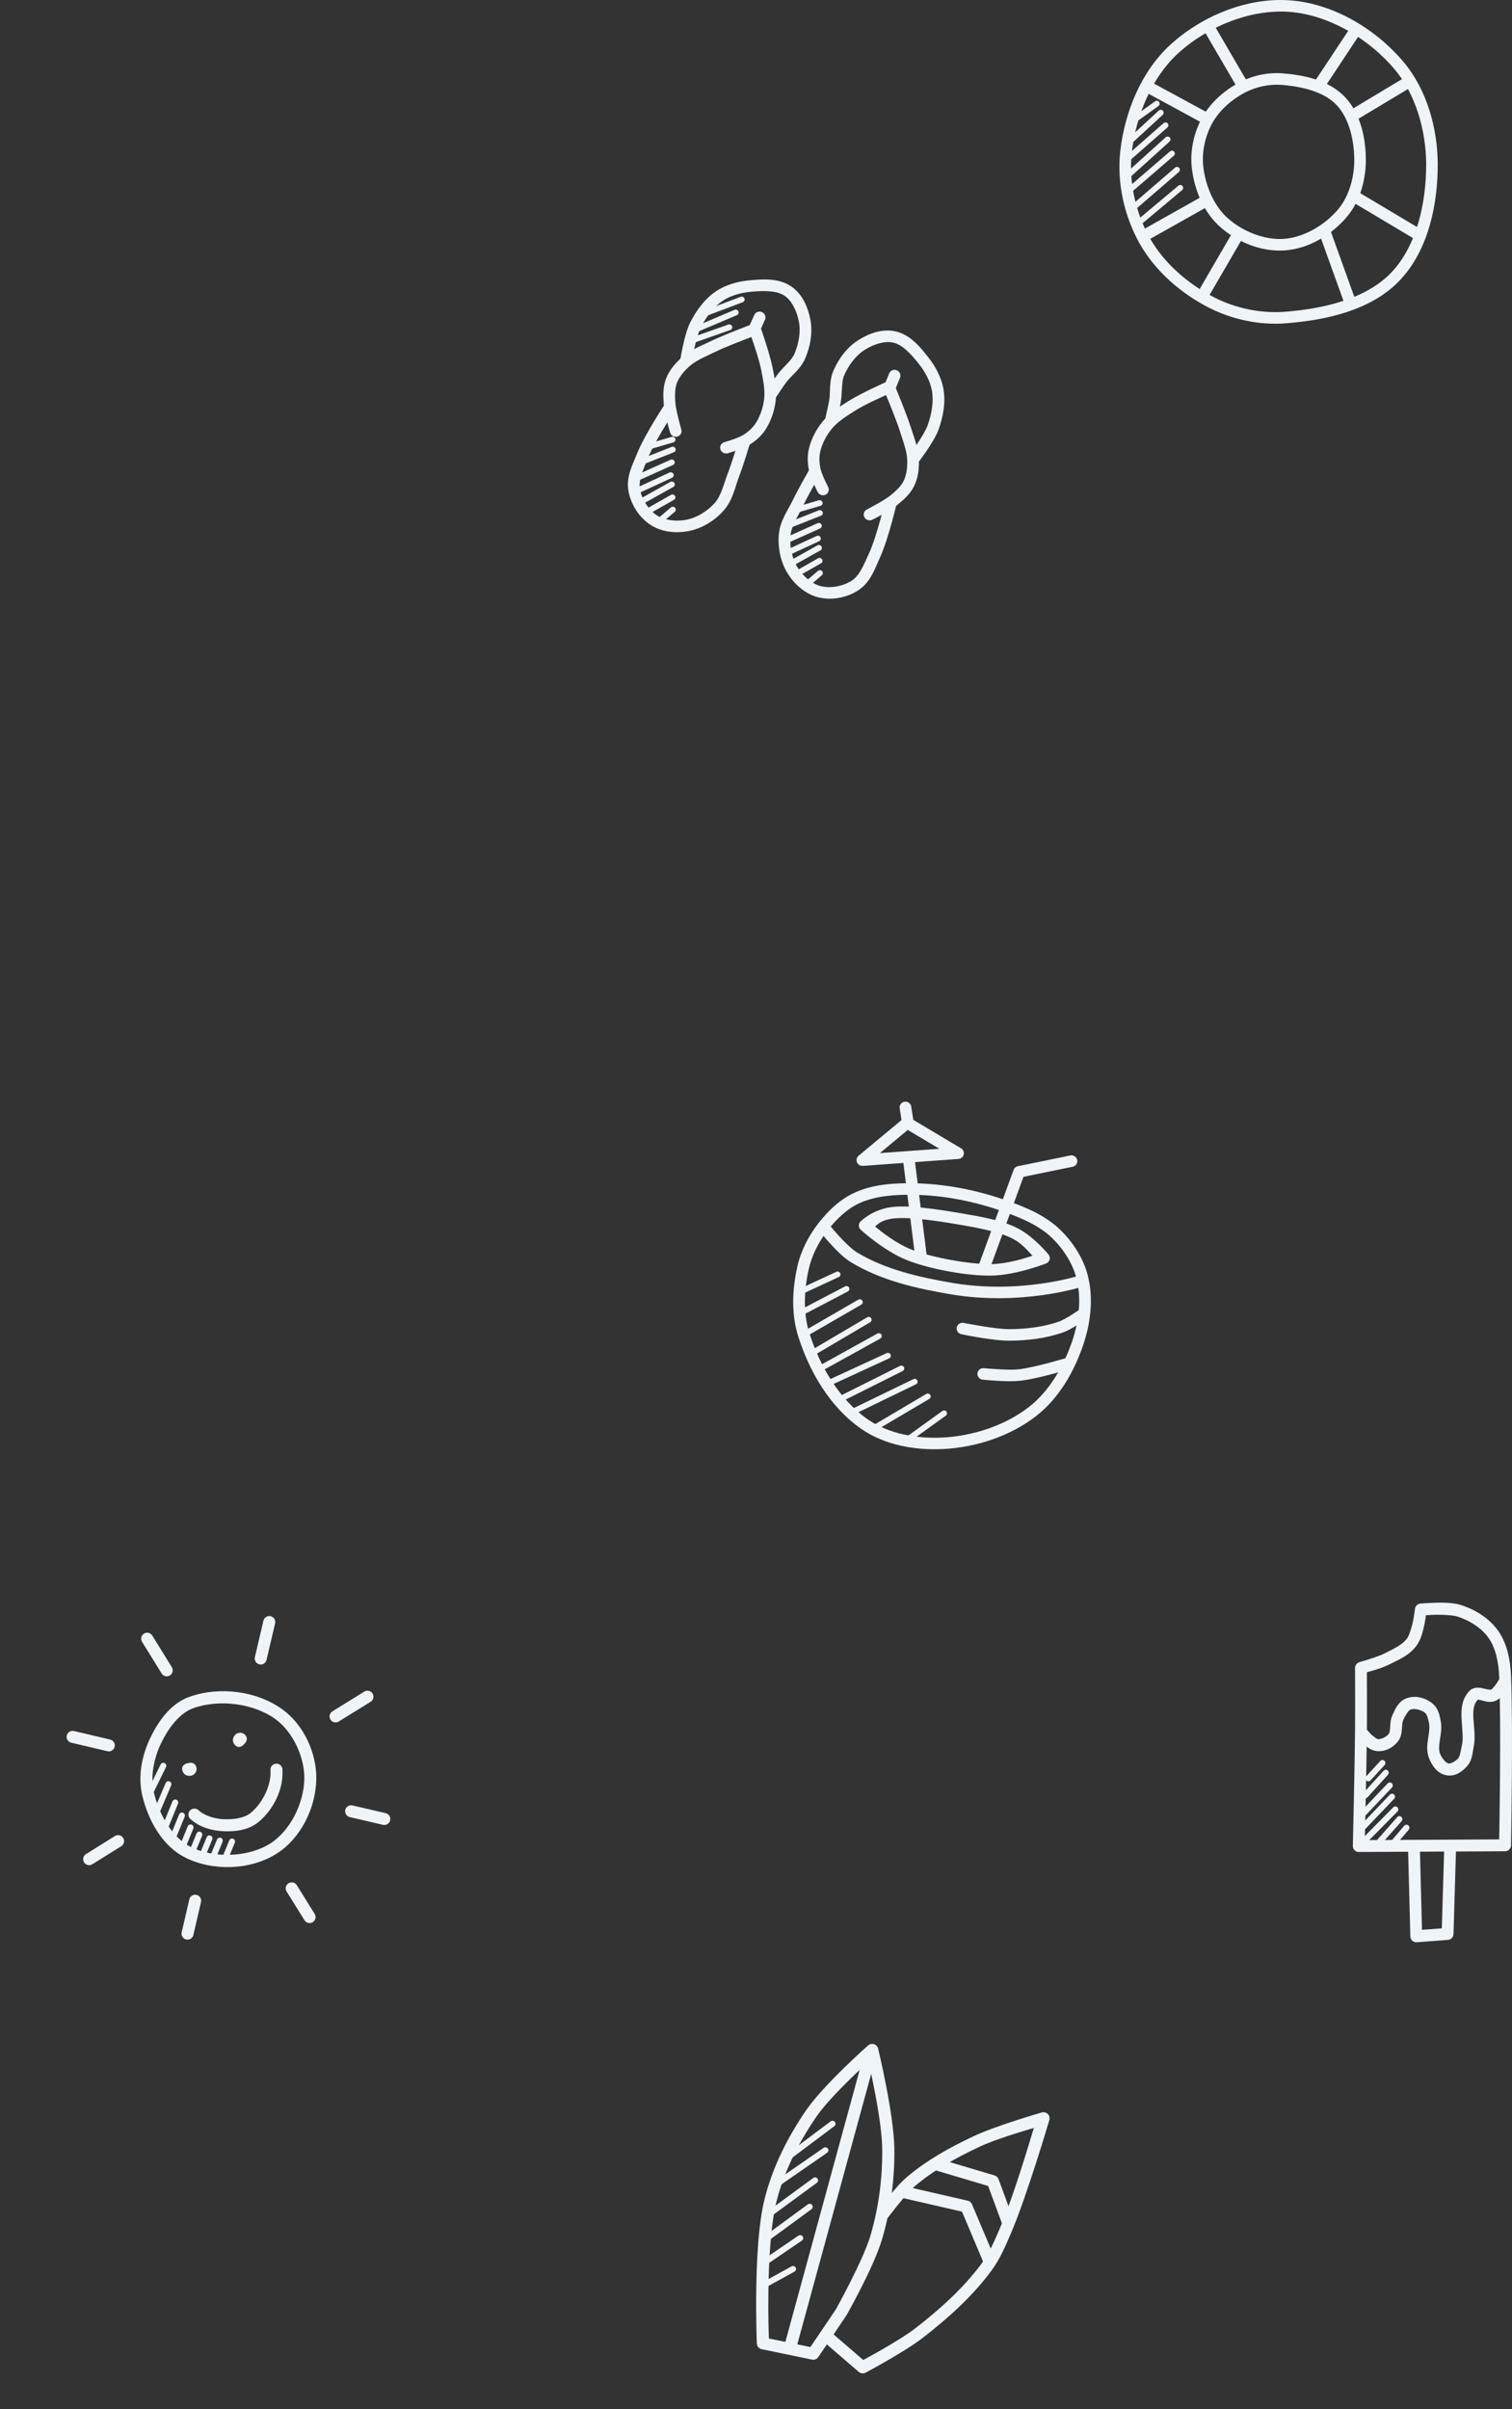 <svg width="285" height="454" viewBox="0 0 285 454" fill="none" xmlns="http://www.w3.org/2000/svg">
<rect x="0" y="0" width="285" height="454" fill="#333333" stroke="none"/>
<path fill-rule="evenodd" clip-rule="evenodd" d="M181.221 223.917C178.24 223.349 175.212 223.02 172.19 222.977C168.539 222.923 164.585 223.144 161.08 224.747C158.282 226.027 156.035 228.226 154.25 230.524C152.406 232.898 150.964 235.693 150.295 238.666C149.347 242.872 149.107 247.513 150.441 251.766C152.526 258.415 156.431 265.161 162.344 269.259C166.765 272.323 172.519 273.319 177.743 273.057C183.977 272.745 190.435 270.642 195.365 266.791C199.644 263.448 202.46 258.454 204.159 253.492C205.533 249.478 206.12 244.93 205.121 240.684C204.312 237.247 202.287 234.09 199.775 231.674C197.006 229.013 193.378 227.517 189.967 226.303C187.134 225.294 184.202 224.485 181.221 223.917ZM180.813 226.046C183.676 226.592 186.5 227.371 189.231 228.343C192.558 229.527 195.878 230.949 198.245 233.224C200.489 235.381 202.289 238.228 202.98 241.165C203.856 244.887 203.35 249.074 202.077 252.791C200.472 257.48 197.804 262.116 193.995 265.091C189.492 268.609 183.429 270.603 177.621 270.894C172.767 271.136 167.457 270.161 163.6 267.489C158.253 263.784 154.517 257.445 152.538 251.136C151.363 247.387 151.552 243.094 152.442 239.145C153.029 236.539 154.324 234.003 155.998 231.848C157.65 229.721 159.684 227.783 162.013 226.717C165.011 225.346 168.637 225.093 172.167 225.145C175.051 225.187 177.95 225.5 180.813 226.046Z" fill="#EFF4F9"/>
<path fill-rule="evenodd" clip-rule="evenodd" d="M155.49 230.277C155.273 230.251 155.053 230.289 154.859 230.387C154.664 230.485 154.504 230.637 154.399 230.826C154.293 231.014 154.247 231.23 154.267 231.445C154.286 231.659 154.37 231.864 154.508 232.032C154.508 232.032 155.361 233.106 156.5 234.351C157.639 235.595 159.022 237.014 160.365 237.831C166.052 241.292 172.725 242.794 179.102 243.879C192.594 246.176 204.012 242.464 204.012 242.464C204.152 242.422 204.283 242.353 204.395 242.261C204.508 242.169 204.6 242.055 204.667 241.927C204.735 241.799 204.775 241.658 204.786 241.514C204.798 241.37 204.78 241.225 204.733 241.088C204.687 240.95 204.613 240.823 204.516 240.714C204.42 240.605 204.302 240.516 204.17 240.452C204.038 240.388 203.894 240.351 203.748 240.343C203.602 240.335 203.455 240.355 203.317 240.404C203.317 240.404 192.358 243.937 179.464 241.742C173.172 240.671 166.781 239.192 161.511 235.985C160.611 235.437 159.214 234.086 158.13 232.901C157.046 231.717 156.234 230.699 156.234 230.699C156.145 230.583 156.033 230.486 155.905 230.414C155.777 230.342 155.636 230.295 155.49 230.277Z" fill="#EFF4F9"/>
<path fill-rule="evenodd" clip-rule="evenodd" d="M203.939 246.812C203.657 246.772 203.37 246.843 203.141 247.008C203.141 247.008 202.565 247.409 201.826 247.869C201.086 248.329 200.152 248.848 199.661 249.02C196.759 250.039 193.565 250.432 190.401 250.469C187.697 250.501 181.644 249.29 181.644 249.29C181.502 249.26 181.356 249.259 181.215 249.285C181.073 249.311 180.938 249.365 180.817 249.443C180.697 249.52 180.593 249.621 180.512 249.739C180.431 249.856 180.375 249.988 180.346 250.128C180.316 250.267 180.316 250.411 180.343 250.551C180.37 250.691 180.425 250.825 180.505 250.944C180.584 251.063 180.687 251.166 180.806 251.246C180.926 251.327 181.06 251.383 181.202 251.413C181.202 251.413 187.094 252.679 190.439 252.639C193.77 252.601 197.198 252.191 200.406 251.064C201.275 250.758 202.212 250.204 203.005 249.711C203.798 249.217 204.414 248.785 204.414 248.785C204.597 248.661 204.737 248.486 204.816 248.283C204.895 248.079 204.91 247.856 204.859 247.643C204.807 247.43 204.692 247.237 204.528 247.089C204.363 246.942 204.158 246.846 203.938 246.816L203.939 246.812Z" fill="#EFF4F9"/>
<path fill-rule="evenodd" clip-rule="evenodd" d="M201.406 255.879C201.234 255.854 201.06 255.868 200.896 255.922C200.896 255.922 194.735 257.769 191.877 258.05C189.961 258.239 185.44 257.821 185.44 257.821C185.15 257.791 184.86 257.877 184.635 258.059C184.409 258.241 184.267 258.504 184.239 258.79C184.211 259.076 184.299 259.363 184.484 259.586C184.67 259.809 184.937 259.951 185.227 259.98C185.227 259.98 189.603 260.453 192.105 260.207C195.549 259.868 201.559 257.994 201.559 257.994C201.799 257.925 202.007 257.777 202.15 257.574C202.293 257.372 202.361 257.127 202.343 256.88C202.325 256.634 202.222 256.4 202.052 256.218C201.881 256.036 201.653 255.916 201.406 255.879Z" fill="#EFF4F9"/>
<path fill-rule="evenodd" clip-rule="evenodd" d="M180.984 228.597C178.991 228.261 176.44 227.845 173.984 227.591C171.527 227.335 169.202 227.216 167.447 227.554C164.104 228.198 162.182 230.2 162.182 230.2C162.083 230.305 162.006 230.428 161.955 230.562C161.905 230.697 161.882 230.84 161.888 230.983C161.894 231.127 161.928 231.268 161.99 231.398C162.051 231.528 162.138 231.646 162.246 231.743C162.246 231.743 166.565 235.695 170.876 237.428C175.104 239.129 182.331 240.463 186.92 240.374C191.602 240.284 197.19 238.083 197.19 238.083C197.352 238.02 197.496 237.921 197.61 237.792C197.725 237.664 197.807 237.51 197.85 237.344C197.892 237.178 197.894 237.004 197.855 236.836C197.817 236.669 197.738 236.512 197.626 236.38C197.626 236.38 194.925 233.08 191.914 231.502C188.988 229.969 184.962 229.274 180.988 228.597L180.984 228.597ZM180.623 230.734C184.581 231.409 188.485 232.166 190.89 233.418C192.602 234.316 193.722 235.674 194.62 236.629C192.817 237.228 189.779 238.15 186.868 238.206C182.788 238.285 175.456 236.932 171.698 235.421C168.884 234.289 166.279 232.227 164.944 231.122C165.508 230.659 165.955 230.053 167.877 229.683C169.134 229.441 171.393 229.503 173.763 229.749C176.132 229.996 178.648 230.397 180.623 230.734Z" fill="#EFF4F9"/>
<path fill-rule="evenodd" clip-rule="evenodd" d="M172.302 217.634L170.122 217.892L172.506 236.899L174.686 236.641L172.302 217.634Z" fill="#EFF4F9"/>
<path fill-rule="evenodd" clip-rule="evenodd" d="M202.124 217.727C201.989 217.706 201.852 217.711 201.72 217.74L191.866 219.757C191.683 219.795 191.513 219.878 191.372 219.999C191.231 220.12 191.124 220.274 191.061 220.447L184.36 238.719C184.311 238.853 184.289 238.995 184.296 239.138C184.303 239.28 184.338 239.42 184.399 239.549C184.523 239.81 184.747 240.012 185.022 240.111C185.158 240.16 185.302 240.182 185.446 240.176C185.59 240.17 185.732 240.136 185.862 240.076C186.126 239.955 186.33 239.735 186.429 239.465L192.92 221.757L202.176 219.865C202.432 219.818 202.661 219.682 202.824 219.483C202.987 219.285 203.073 219.035 203.067 218.778C203.061 218.522 202.962 218.275 202.79 218.083C202.617 217.89 202.381 217.764 202.124 217.727Z" fill="#EFF4F9"/>
<path fill-rule="evenodd" clip-rule="evenodd" d="M171.147 210.524C170.993 210.502 170.837 210.513 170.688 210.555C170.539 210.597 170.401 210.67 170.283 210.769L161.835 217.786C161.659 217.934 161.534 218.133 161.48 218.355C161.425 218.577 161.443 218.811 161.532 219.023C161.62 219.235 161.774 219.415 161.971 219.536C162.169 219.657 162.4 219.713 162.631 219.697L180.664 218.389C180.896 218.373 181.117 218.283 181.293 218.134C181.47 217.985 181.594 217.785 181.647 217.561C181.7 217.338 181.68 217.103 181.589 216.891C181.499 216.678 181.342 216.5 181.142 216.381L171.557 210.671C171.431 210.595 171.292 210.545 171.147 210.524ZM171.105 212.925L177.06 216.474L165.855 217.286L171.105 212.925Z" fill="#EFF4F9"/>
<path fill-rule="evenodd" clip-rule="evenodd" d="M170.82 207.605C170.649 207.582 170.475 207.598 170.312 207.652C170.149 207.707 170.002 207.799 169.882 207.921C169.762 208.043 169.673 208.191 169.622 208.353C169.571 208.515 169.559 208.687 169.588 208.855L170.008 211.571C170.028 211.714 170.076 211.851 170.15 211.976C170.224 212.1 170.322 212.209 170.438 212.296C170.555 212.383 170.688 212.446 170.83 212.482C170.971 212.518 171.118 212.525 171.263 212.504C171.407 212.483 171.545 212.434 171.67 212.36C171.794 212.286 171.902 212.187 171.988 212.071C172.073 211.955 172.134 211.823 172.168 211.683C172.201 211.543 172.205 211.397 172.181 211.255L171.76 208.539C171.728 208.304 171.619 208.085 171.449 207.917C171.279 207.748 171.058 207.639 170.82 207.605Z" fill="#EFF4F9"/>
<path fill-rule="evenodd" clip-rule="evenodd" d="M157.935 239.606C157.831 239.595 157.726 239.614 157.633 239.66L150.524 242.956C150.459 242.987 150.4 243.029 150.352 243.082C150.304 243.135 150.266 243.197 150.242 243.264C150.218 243.331 150.207 243.402 150.211 243.473C150.215 243.545 150.233 243.615 150.264 243.679C150.295 243.744 150.338 243.802 150.392 243.85C150.446 243.898 150.509 243.935 150.577 243.959C150.645 243.984 150.717 243.994 150.789 243.991C150.862 243.988 150.933 243.97 150.998 243.94L158.103 240.638C158.212 240.59 158.302 240.507 158.358 240.402C158.415 240.298 158.435 240.178 158.416 240.061C158.397 239.944 158.34 239.836 158.253 239.754C158.166 239.672 158.054 239.619 157.935 239.606Z" fill="#EFF4F9"/>
<path fill-rule="evenodd" clip-rule="evenodd" d="M159.591 242.337C159.487 242.331 159.383 242.354 159.291 242.404L151.121 246.681C151.054 246.712 150.993 246.756 150.943 246.81C150.894 246.865 150.856 246.93 150.832 246.999C150.809 247.069 150.8 247.143 150.806 247.216C150.812 247.29 150.834 247.361 150.869 247.427C150.904 247.492 150.952 247.549 151.011 247.596C151.069 247.642 151.137 247.676 151.209 247.696C151.281 247.715 151.356 247.721 151.43 247.711C151.504 247.701 151.575 247.676 151.639 247.638L159.809 243.362C159.916 243.308 160.001 243.221 160.053 243.114C160.104 243.007 160.119 242.886 160.094 242.77C160.07 242.654 160.007 242.549 159.916 242.47C159.825 242.392 159.711 242.345 159.591 242.337Z" fill="#EFF4F9"/>
<path fill-rule="evenodd" clip-rule="evenodd" d="M162.136 244.836C162.013 244.82 161.888 244.846 161.782 244.909L151.761 250.703C151.698 250.738 151.642 250.786 151.597 250.842C151.553 250.899 151.52 250.965 151.501 251.034C151.482 251.104 151.478 251.176 151.488 251.248C151.498 251.319 151.522 251.388 151.56 251.45C151.597 251.512 151.646 251.567 151.705 251.61C151.764 251.653 151.831 251.684 151.902 251.702C151.973 251.719 152.046 251.722 152.119 251.711C152.191 251.7 152.26 251.675 152.322 251.638L162.343 245.845C162.443 245.789 162.522 245.703 162.57 245.6C162.617 245.496 162.63 245.38 162.607 245.269C162.585 245.157 162.527 245.055 162.442 244.978C162.357 244.9 162.25 244.85 162.136 244.836Z" fill="#EFF4F9"/>
<path fill-rule="evenodd" clip-rule="evenodd" d="M163.809 248.151C163.686 248.137 163.561 248.164 163.455 248.229L153.08 254.345C153.015 254.381 152.959 254.428 152.914 254.485C152.868 254.542 152.835 254.608 152.816 254.678C152.797 254.748 152.793 254.821 152.803 254.893C152.814 254.965 152.839 255.034 152.876 255.097C152.914 255.159 152.965 255.214 153.024 255.257C153.084 255.3 153.151 255.331 153.223 255.347C153.295 255.364 153.369 255.367 153.442 255.355C153.514 255.343 153.583 255.316 153.645 255.277L164.021 249.16C164.122 249.104 164.201 249.017 164.249 248.913C164.296 248.809 164.309 248.693 164.286 248.581C164.262 248.469 164.204 248.367 164.118 248.29C164.033 248.212 163.925 248.165 163.809 248.151Z" fill="#EFF4F9"/>
<path fill-rule="evenodd" clip-rule="evenodd" d="M165.741 251.224C165.617 251.206 165.492 251.229 165.384 251.29L154.099 257.537C153.972 257.607 153.879 257.724 153.84 257.863C153.801 258.001 153.819 258.15 153.891 258.275C153.962 258.401 154.082 258.494 154.222 258.533C154.363 258.573 154.513 258.555 154.64 258.485L165.925 252.239C166.026 252.185 166.108 252.101 166.158 251.998C166.208 251.896 166.223 251.78 166.203 251.668C166.183 251.556 166.127 251.452 166.044 251.373C165.961 251.293 165.855 251.241 165.741 251.224Z" fill="#EFF4F9"/>
<path fill-rule="evenodd" clip-rule="evenodd" d="M167.431 254.934C167.326 254.921 167.22 254.938 167.126 254.982L155.718 260.235C155.653 260.265 155.594 260.307 155.546 260.36C155.497 260.412 155.46 260.474 155.435 260.541C155.411 260.608 155.4 260.679 155.404 260.75C155.407 260.821 155.425 260.891 155.456 260.955C155.487 261.02 155.53 261.078 155.583 261.126C155.637 261.174 155.699 261.211 155.767 261.236C155.835 261.26 155.907 261.271 155.979 261.268C156.052 261.265 156.122 261.248 156.187 261.218L167.595 255.965C167.704 255.917 167.793 255.834 167.849 255.73C167.906 255.626 167.926 255.507 167.908 255.39C167.889 255.274 167.833 255.166 167.747 255.084C167.66 255.001 167.55 254.948 167.431 254.934Z" fill="#EFF4F9"/>
<path fill-rule="evenodd" clip-rule="evenodd" d="M169.997 257.338C169.874 257.315 169.748 257.333 169.638 257.39L158.903 262.763C158.773 262.828 158.675 262.942 158.631 263.078C158.586 263.215 158.599 263.364 158.665 263.492C158.732 263.621 158.847 263.718 158.986 263.763C159.125 263.807 159.276 263.796 159.406 263.731L170.141 258.358C170.244 258.308 170.329 258.227 170.382 258.127C170.436 258.026 170.457 257.911 170.441 257.799C170.425 257.686 170.373 257.581 170.294 257.498C170.214 257.415 170.11 257.359 169.997 257.338Z" fill="#EFF4F9"/>
<path fill-rule="evenodd" clip-rule="evenodd" d="M172.52 259.833C172.398 259.81 172.271 259.829 172.161 259.886L160.59 265.496C160.524 265.526 160.465 265.569 160.416 265.623C160.368 265.676 160.33 265.738 160.306 265.806C160.283 265.874 160.273 265.946 160.277 266.018C160.282 266.09 160.301 266.16 160.334 266.225C160.366 266.289 160.411 266.347 160.466 266.394C160.521 266.442 160.585 266.478 160.655 266.501C160.724 266.523 160.797 266.532 160.87 266.527C160.943 266.521 161.013 266.502 161.078 266.469L172.651 260.855C172.755 260.806 172.84 260.726 172.896 260.627C172.951 260.527 172.973 260.412 172.958 260.299C172.944 260.186 172.894 260.08 172.815 259.997C172.736 259.913 172.633 259.856 172.52 259.833Z" fill="#EFF4F9"/>
<path fill-rule="evenodd" clip-rule="evenodd" d="M174.992 262.612C174.852 262.581 174.705 262.605 174.583 262.679L164.98 268.355C164.916 268.39 164.859 268.437 164.814 268.494C164.769 268.551 164.736 268.617 164.717 268.687C164.698 268.757 164.694 268.83 164.704 268.902C164.714 268.974 164.739 269.044 164.777 269.106C164.815 269.168 164.865 269.223 164.925 269.266C164.984 269.309 165.052 269.34 165.124 269.357C165.195 269.373 165.27 269.376 165.342 269.364C165.415 269.352 165.484 269.325 165.546 269.286L175.153 263.612C175.249 263.558 175.327 263.475 175.375 263.377C175.422 263.278 175.439 263.167 175.421 263.059C175.404 262.95 175.354 262.849 175.277 262.769C175.2 262.689 175.101 262.635 174.992 262.612Z" fill="#EFF4F9"/>
<path fill-rule="evenodd" clip-rule="evenodd" d="M178.022 265.783C177.881 265.766 177.738 265.803 177.624 265.888L170.371 271.107C170.313 271.149 170.264 271.202 170.226 271.262C170.189 271.323 170.164 271.39 170.153 271.461C170.142 271.531 170.145 271.603 170.162 271.672C170.18 271.741 170.21 271.807 170.253 271.864C170.296 271.922 170.349 271.971 170.411 272.008C170.473 272.045 170.541 272.07 170.612 272.081C170.684 272.092 170.757 272.09 170.827 272.073C170.897 272.057 170.963 272.027 171.021 271.985L178.274 266.766C178.365 266.703 178.434 266.614 178.472 266.512C178.511 266.409 178.517 266.297 178.49 266.191C178.463 266.084 178.403 265.988 178.32 265.916C178.236 265.843 178.133 265.797 178.022 265.783Z" fill="#EFF4F9"/>
<path fill-rule="evenodd" clip-rule="evenodd" d="M142.791 61.066C142.655 61.002 142.508 60.966 142.358 60.96C142.208 60.953 142.059 60.977 141.92 61.03C141.92 61.03 136.452 63.08 133.7 64.414C132.059 65.209 130.147 65.939 128.552 67.331C127.335 68.393 126.179 69.712 125.545 71.345C124.949 72.881 125.004 74.479 125.09 75.881C125.223 78.039 126.312 81.512 126.312 81.512C126.353 81.649 126.421 81.777 126.512 81.889C126.603 82.001 126.715 82.095 126.842 82.165C126.969 82.235 127.109 82.279 127.252 82.296C127.396 82.314 127.541 82.303 127.68 82.265C127.818 82.227 127.947 82.162 128.059 82.074C128.171 81.986 128.265 81.878 128.333 81.754C128.402 81.63 128.446 81.493 128.461 81.352C128.476 81.211 128.462 81.068 128.421 80.931C128.421 80.931 127.377 77.287 127.285 75.787C127.202 74.449 127.204 73.158 127.597 72.147C128.051 70.978 128.97 69.883 130.026 68.962C131.248 67.896 132.954 67.202 134.696 66.358C136.864 65.307 140.454 63.955 141.626 63.508C142.016 64.653 143.093 67.738 143.481 69.728C143.858 71.666 144.239 73.541 144.028 75.238C143.827 76.862 143.272 78.488 142.394 79.821C141.839 80.662 140.995 81.402 140.057 81.987C139.656 82.237 138.718 82.618 137.939 82.885C137.159 83.151 136.523 83.329 136.523 83.329C136.384 83.368 136.255 83.433 136.143 83.521C136.031 83.609 135.939 83.719 135.87 83.843C135.802 83.967 135.759 84.104 135.745 84.245C135.73 84.387 135.744 84.53 135.786 84.667C135.828 84.804 135.896 84.932 135.988 85.043C136.079 85.155 136.192 85.248 136.319 85.318C136.447 85.387 136.586 85.431 136.73 85.448C136.874 85.464 137.019 85.453 137.158 85.414C137.158 85.414 137.849 85.216 138.69 84.928C139.532 84.641 140.506 84.288 141.256 83.82C142.386 83.115 143.468 82.203 144.245 81.023C145.329 79.377 145.968 77.459 146.206 75.54C146.476 73.365 146.011 71.272 145.638 69.361C145.1 66.601 143.364 61.708 143.364 61.708C143.316 61.57 143.24 61.442 143.142 61.333C143.043 61.223 142.923 61.134 142.79 61.071L142.791 61.066Z" fill="#EFF4F9"/>
<path fill-rule="evenodd" clip-rule="evenodd" d="M149.118 53.958C146.722 52.347 143.739 52.61 141.37 52.818C139.159 53.012 136.851 53.615 134.936 54.909C132.792 56.357 131.265 58.501 130.154 60.657C129.496 61.935 129.049 63.713 128.714 65.236C128.379 66.759 128.185 68.007 128.185 68.007L130.356 68.37C130.356 68.37 130.543 67.18 130.863 65.727C131.182 64.273 131.668 62.536 132.119 61.66C133.127 59.704 134.487 57.859 136.2 56.701C137.7 55.688 139.665 55.144 141.604 54.973C143.924 54.769 146.371 54.712 147.899 55.739C149.277 56.665 150.201 58.66 150.574 60.547C150.963 62.512 150.571 64.758 149.741 66.691C149.186 67.981 147.674 69.061 146.444 70.713C145.689 71.727 144.402 73.684 144.402 73.684L146.255 74.882C146.255 74.882 147.57 72.89 148.227 72.009L148.222 72.007C149.158 70.75 150.891 69.601 151.766 67.564C152.731 65.32 153.233 62.694 152.733 60.166C152.291 57.935 151.276 55.408 149.118 53.958Z" fill="#EFF4F9"/>
<path fill-rule="evenodd" clip-rule="evenodd" d="M125.52 75.865C125.52 75.865 121.557 81.805 120.121 85.391C119.326 87.375 117.996 89.742 118.445 92.423L118.441 92.421C118.866 94.959 120.389 97.444 122.61 98.901C124.708 100.278 127.371 100.511 129.666 100.1C132.279 99.633 134.65 98.145 136.355 96.262C138.142 94.29 138.562 91.731 139.324 89.76C140.146 87.634 141.379 83.502 141.379 83.502L139.269 82.858C139.269 82.858 138.013 87.043 137.27 88.962C136.405 91.198 135.951 93.429 134.703 94.807C133.288 96.369 131.268 97.607 129.243 97.969C127.408 98.298 125.242 98.047 123.81 97.108C122.205 96.055 120.932 94.012 120.613 92.106C120.324 90.38 121.312 88.351 122.169 86.215C123.393 83.157 127.371 77.067 127.371 77.067L125.52 75.865Z" fill="#EFF4F9"/>
<path fill-rule="evenodd" clip-rule="evenodd" d="M143.618 58.813C143.349 58.696 143.047 58.688 142.776 58.791C142.506 58.894 142.29 59.099 142.176 59.361L141.152 61.616C141.093 61.745 141.061 61.884 141.057 62.026C141.053 62.168 141.078 62.31 141.13 62.443C141.181 62.577 141.259 62.699 141.359 62.804C141.458 62.909 141.577 62.993 141.709 63.053C141.841 63.113 141.983 63.147 142.127 63.153C142.272 63.159 142.415 63.138 142.55 63.089C142.685 63.04 142.808 62.966 142.913 62.87C143.017 62.773 143.102 62.658 143.16 62.529L144.186 60.27C144.247 60.14 144.281 59.998 144.286 59.853C144.29 59.709 144.265 59.565 144.212 59.429C144.159 59.293 144.079 59.169 143.977 59.063C143.875 58.957 143.753 58.872 143.618 58.813Z" fill="#EFF4F9"/>
<path fill-rule="evenodd" clip-rule="evenodd" d="M167.994 71.934C167.854 71.877 167.704 71.849 167.554 71.851C167.404 71.853 167.256 71.886 167.12 71.947C167.12 71.947 162.37 74.043 159.994 75.546C158.348 76.588 156.506 77.686 155.11 79.375C153.878 80.865 152.921 82.646 152.469 84.564C152.145 85.939 152.223 87.352 152.486 88.658C152.661 89.524 153.073 90.475 153.441 91.285C153.81 92.094 154.14 92.733 154.14 92.733C154.207 92.86 154.298 92.974 154.409 93.067C154.52 93.16 154.648 93.231 154.786 93.276C154.924 93.321 155.069 93.339 155.213 93.329C155.357 93.319 155.497 93.281 155.625 93.217C155.753 93.153 155.867 93.065 155.96 92.958C156.053 92.85 156.123 92.725 156.167 92.59C156.21 92.455 156.226 92.313 156.213 92.171C156.2 92.029 156.159 91.89 156.093 91.763C156.093 91.763 155.785 91.178 155.444 90.428C155.102 89.679 154.736 88.736 154.642 88.272C154.424 87.188 154.382 86.066 154.613 85.085C154.98 83.532 155.782 82.013 156.825 80.752C157.914 79.434 159.539 78.423 161.207 77.368C162.921 76.284 165.903 74.949 167.004 74.447C167.483 75.606 168.964 79.145 169.688 81.442C170.27 83.288 170.937 85.006 171 86.626C171.055 88.027 170.889 89.447 170.351 90.579C169.885 91.558 168.948 92.446 167.918 93.304C166.764 94.266 163.397 96.009 163.397 96.009C163.269 96.073 163.156 96.162 163.064 96.269C162.971 96.377 162.902 96.502 162.859 96.637C162.816 96.772 162.801 96.915 162.814 97.057C162.828 97.198 162.869 97.337 162.936 97.464C163.004 97.591 163.096 97.703 163.207 97.796C163.318 97.889 163.446 97.959 163.584 98.004C163.722 98.048 163.867 98.065 164.011 98.055C164.154 98.044 164.294 98.005 164.422 97.941C164.422 97.941 167.696 96.349 169.356 94.965C170.435 94.065 171.635 93.008 172.343 91.52C173.095 89.939 173.261 88.193 173.198 86.578C173.115 84.463 172.333 82.572 171.785 80.833C170.866 77.915 168.604 72.532 168.604 72.532C168.548 72.397 168.465 72.275 168.36 72.171C168.256 72.068 168.132 71.986 167.995 71.93L167.994 71.934Z" fill="#EFF4F9"/>
<path fill-rule="evenodd" clip-rule="evenodd" d="M168.805 62.447C166.268 61.873 163.734 62.87 161.809 64.08C159.627 65.451 158.062 67.619 157.092 69.861C156.211 71.896 156.565 73.944 156.294 75.487L156.29 75.486C156.099 76.568 155.553 78.892 155.553 78.892L157.696 79.417C157.696 79.417 158.236 77.137 158.456 75.892C158.812 73.864 158.56 72.023 159.117 70.734C159.953 68.804 161.317 66.977 163.013 65.911C164.641 64.888 166.727 64.189 168.346 64.556C170.141 64.963 171.779 66.781 173.224 68.608C174.431 70.135 175.384 71.939 175.676 73.725C176.011 75.765 175.602 78.02 174.872 80.096C174.544 81.025 173.614 82.571 172.776 83.801C171.939 85.031 171.202 85.984 171.202 85.984L172.956 87.313C172.956 87.313 173.73 86.316 174.608 85.027C175.486 83.737 176.472 82.192 176.95 80.836C177.755 78.549 178.266 75.967 177.847 73.413C177.473 71.133 176.328 69.041 174.952 67.299C173.477 65.433 171.62 63.084 168.805 62.447Z" fill="#EFF4F9"/>
<path fill-rule="evenodd" clip-rule="evenodd" d="M169.071 94.645L166.927 94.124C166.927 94.124 165.228 101.198 163.845 104.186C162.879 106.276 162.082 108.387 160.628 109.362C159.023 110.438 156.664 110.914 154.796 110.47C153.131 110.073 151.462 108.67 150.441 107.11C149.315 105.389 148.828 103.07 148.993 100.969C149.138 99.116 150.449 97.254 151.482 95.09C152.367 93.232 154.549 89.446 154.549 89.446L152.631 88.354C152.631 88.354 150.47 92.091 149.49 94.148C148.579 96.055 147.007 98.117 146.799 100.77C146.6 103.303 147.146 106.048 148.599 108.269C149.876 110.22 151.873 111.997 154.314 112.578C156.899 113.192 159.751 112.594 161.888 111.161L161.884 111.159C164.142 109.646 164.951 107.053 165.847 105.114C167.469 101.608 169.07 94.649 169.07 94.649L169.071 94.645Z" fill="#EFF4F9"/>
<path fill-rule="evenodd" clip-rule="evenodd" d="M169.018 69.766C168.746 69.66 168.444 69.663 168.178 69.775C167.912 69.888 167.705 70.1 167.6 70.366L166.662 72.662C166.554 72.927 166.558 73.225 166.673 73.49C166.788 73.756 167.005 73.967 167.276 74.078C167.547 74.188 167.85 74.189 168.118 74.08C168.385 73.971 168.596 73.761 168.704 73.496L169.641 71.204C169.698 71.071 169.727 70.927 169.726 70.782C169.725 70.638 169.695 70.494 169.637 70.36C169.579 70.225 169.494 70.104 169.388 70.002C169.281 69.9 169.155 69.82 169.018 69.766Z" fill="#EFF4F9"/>
<path fill-rule="evenodd" clip-rule="evenodd" d="M126.974 82.329C126.858 82.285 126.73 82.281 126.613 82.317L121.75 83.746C121.611 83.787 121.495 83.881 121.428 84.008C121.361 84.134 121.348 84.282 121.392 84.42C121.436 84.557 121.533 84.673 121.663 84.741C121.792 84.809 121.943 84.825 122.082 84.784L126.945 83.354C127.054 83.323 127.151 83.258 127.22 83.169C127.29 83.08 127.329 82.971 127.332 82.858C127.335 82.745 127.303 82.633 127.238 82.539C127.174 82.444 127.081 82.37 126.974 82.329Z" fill="#EFF4F9"/>
<path fill-rule="evenodd" clip-rule="evenodd" d="M127.015 84.214C126.882 84.161 126.734 84.161 126.602 84.214L120.203 86.746C120.135 86.772 120.074 86.811 120.022 86.86C119.969 86.91 119.928 86.969 119.9 87.035C119.872 87.101 119.857 87.172 119.857 87.244C119.857 87.316 119.872 87.387 119.9 87.454C119.928 87.52 119.97 87.581 120.022 87.632C120.074 87.683 120.136 87.724 120.204 87.752C120.271 87.779 120.344 87.793 120.417 87.793C120.49 87.793 120.562 87.779 120.629 87.751L127.028 85.218C127.129 85.178 127.216 85.11 127.276 85.02C127.337 84.931 127.369 84.825 127.367 84.717C127.366 84.609 127.332 84.503 127.269 84.413C127.206 84.323 127.118 84.254 127.015 84.214Z" fill="#EFF4F9"/>
<path fill-rule="evenodd" clip-rule="evenodd" d="M126.802 86.612C126.667 86.567 126.521 86.575 126.394 86.633L119.548 89.702C119.416 89.761 119.314 89.87 119.265 90.005C119.216 90.139 119.223 90.288 119.286 90.419C119.348 90.55 119.46 90.652 119.598 90.703C119.735 90.753 119.886 90.749 120.018 90.689L126.861 87.618C126.961 87.575 127.045 87.502 127.102 87.41C127.159 87.317 127.186 87.21 127.18 87.101C127.173 86.993 127.134 86.888 127.066 86.8C126.999 86.713 126.907 86.647 126.802 86.612Z" fill="#EFF4F9"/>
<path fill-rule="evenodd" clip-rule="evenodd" d="M126.609 89.019C126.472 88.975 126.324 88.986 126.197 89.048L119.697 92.055C119.63 92.084 119.57 92.125 119.52 92.178C119.47 92.23 119.431 92.292 119.406 92.36C119.381 92.428 119.371 92.5 119.375 92.572C119.379 92.645 119.397 92.716 119.43 92.782C119.462 92.847 119.507 92.906 119.563 92.954C119.619 93.003 119.683 93.04 119.753 93.063C119.823 93.087 119.897 93.096 119.971 93.091C120.044 93.086 120.115 93.067 120.18 93.034L126.677 90.025C126.777 89.98 126.86 89.907 126.916 89.814C126.972 89.721 126.998 89.613 126.991 89.505C126.984 89.396 126.943 89.291 126.875 89.205C126.807 89.118 126.714 89.053 126.609 89.019Z" fill="#EFF4F9"/>
<path fill-rule="evenodd" clip-rule="evenodd" d="M126.824 90.772C126.748 90.744 126.667 90.734 126.588 90.74C126.508 90.747 126.43 90.771 126.361 90.811L120.49 94.089C120.428 94.124 120.373 94.17 120.329 94.226C120.286 94.282 120.254 94.346 120.235 94.415C120.217 94.483 120.212 94.555 120.222 94.625C120.232 94.696 120.255 94.765 120.292 94.827C120.328 94.889 120.377 94.943 120.434 94.987C120.492 95.031 120.557 95.064 120.627 95.083C120.697 95.103 120.77 95.108 120.841 95.1C120.913 95.091 120.982 95.069 121.044 95.034L126.916 91.756C127.008 91.706 127.083 91.631 127.132 91.539C127.181 91.448 127.202 91.344 127.193 91.24C127.183 91.136 127.143 91.036 127.078 90.953C127.012 90.87 126.924 90.807 126.824 90.772Z" fill="#EFF4F9"/>
<path fill-rule="evenodd" clip-rule="evenodd" d="M126.938 93.206C126.862 93.179 126.782 93.17 126.702 93.178C126.623 93.185 126.546 93.21 126.478 93.25L121.696 95.962C121.633 95.997 121.578 96.044 121.534 96.1C121.49 96.156 121.458 96.22 121.44 96.289C121.422 96.358 121.418 96.43 121.428 96.501C121.438 96.572 121.463 96.64 121.5 96.702C121.537 96.764 121.586 96.819 121.644 96.862C121.702 96.906 121.768 96.938 121.839 96.957C121.909 96.975 121.983 96.98 122.054 96.97C122.126 96.96 122.195 96.937 122.257 96.901L127.035 94.188C127.127 94.137 127.201 94.062 127.249 93.97C127.298 93.878 127.318 93.775 127.308 93.671C127.297 93.567 127.257 93.468 127.191 93.386C127.126 93.303 127.038 93.241 126.938 93.206Z" fill="#EFF4F9"/>
<path fill-rule="evenodd" clip-rule="evenodd" d="M127.006 95.518C126.912 95.485 126.812 95.476 126.715 95.494C126.618 95.512 126.528 95.556 126.455 95.62L124.273 97.481C124.164 97.575 124.097 97.707 124.089 97.85C124.08 97.994 124.129 98.135 124.225 98.245C124.322 98.354 124.458 98.421 124.604 98.433C124.749 98.444 124.893 98.398 125.002 98.305L127.184 96.444C127.258 96.383 127.313 96.304 127.345 96.214C127.377 96.125 127.385 96.028 127.367 95.934C127.349 95.841 127.306 95.753 127.242 95.68C127.179 95.606 127.097 95.551 127.006 95.518Z" fill="#EFF4F9"/>
<path fill-rule="evenodd" clip-rule="evenodd" d="M140.011 55.937C139.878 55.884 139.73 55.884 139.598 55.937L132.336 58.676C132.268 58.7 132.206 58.738 132.153 58.786C132.1 58.835 132.058 58.894 132.028 58.959C131.999 59.024 131.983 59.095 131.982 59.167C131.981 59.239 131.994 59.31 132.022 59.377C132.049 59.444 132.089 59.506 132.14 59.558C132.191 59.61 132.252 59.651 132.32 59.68C132.387 59.709 132.459 59.724 132.532 59.725C132.605 59.727 132.678 59.713 132.745 59.687L140.003 56.946C140.107 56.91 140.197 56.843 140.26 56.754C140.324 56.666 140.359 56.56 140.36 56.45C140.361 56.341 140.328 56.233 140.266 56.141C140.203 56.05 140.114 55.979 140.011 55.937Z" fill="#EFF4F9"/>
<path fill-rule="evenodd" clip-rule="evenodd" d="M138.908 58.397C138.836 58.362 138.757 58.344 138.677 58.343C138.598 58.342 138.519 58.358 138.447 58.39L130.728 61.665C130.662 61.693 130.603 61.733 130.553 61.784C130.503 61.835 130.464 61.895 130.439 61.961C130.413 62.027 130.4 62.098 130.402 62.169C130.404 62.24 130.42 62.31 130.45 62.375C130.479 62.441 130.521 62.5 130.574 62.55C130.626 62.599 130.688 62.639 130.755 62.665C130.823 62.692 130.895 62.705 130.967 62.704C131.039 62.703 131.11 62.689 131.176 62.661L138.895 59.386C138.993 59.346 139.076 59.279 139.135 59.193C139.195 59.107 139.227 59.005 139.229 58.901C139.23 58.796 139.201 58.693 139.144 58.603C139.087 58.514 139.005 58.442 138.908 58.397Z" fill="#EFF4F9"/>
<path fill-rule="evenodd" clip-rule="evenodd" d="M137.692 61.174C137.559 61.118 137.411 61.114 137.278 61.165L130.816 63.441C130.744 63.46 130.677 63.495 130.619 63.541C130.561 63.588 130.514 63.646 130.48 63.712C130.446 63.778 130.426 63.85 130.422 63.924C130.418 63.998 130.43 64.073 130.456 64.142C130.482 64.213 130.523 64.276 130.575 64.331C130.627 64.385 130.69 64.429 130.76 64.458C130.83 64.488 130.905 64.503 130.98 64.503C131.055 64.504 131.13 64.488 131.198 64.459L137.66 62.182C137.765 62.148 137.857 62.083 137.922 61.996C137.988 61.908 138.025 61.803 138.028 61.694C138.032 61.585 138.002 61.477 137.942 61.384C137.881 61.291 137.794 61.218 137.692 61.174Z" fill="#EFF4F9"/>
<path fill-rule="evenodd" clip-rule="evenodd" d="M154.7 94.286C154.584 94.242 154.457 94.237 154.339 94.273L149.476 95.703C149.337 95.744 149.222 95.838 149.154 95.964C149.087 96.09 149.074 96.238 149.118 96.376C149.162 96.513 149.259 96.629 149.389 96.698C149.518 96.766 149.669 96.781 149.808 96.74L154.671 95.31C154.781 95.279 154.877 95.214 154.947 95.125C155.016 95.036 155.055 94.928 155.059 94.815C155.062 94.701 155.029 94.59 154.964 94.495C154.9 94.4 154.808 94.326 154.7 94.286Z" fill="#EFF4F9"/>
<path fill-rule="evenodd" clip-rule="evenodd" d="M154.741 96.17C154.608 96.117 154.46 96.117 154.328 96.17L147.929 98.703C147.862 98.728 147.8 98.767 147.748 98.817C147.696 98.866 147.654 98.926 147.626 98.991C147.598 99.057 147.583 99.128 147.583 99.2C147.583 99.272 147.598 99.343 147.626 99.41C147.655 99.477 147.696 99.537 147.748 99.588C147.8 99.64 147.862 99.68 147.93 99.708C147.998 99.736 148.07 99.75 148.143 99.75C148.216 99.75 148.288 99.735 148.355 99.707L154.754 97.174C154.855 97.135 154.942 97.066 155.003 96.977C155.063 96.887 155.095 96.782 155.094 96.674C155.092 96.565 155.058 96.46 154.995 96.37C154.932 96.28 154.844 96.21 154.741 96.17Z" fill="#EFF4F9"/>
<path fill-rule="evenodd" clip-rule="evenodd" d="M154.528 98.568C154.394 98.523 154.247 98.531 154.12 98.589L147.274 101.658C147.209 101.688 147.15 101.73 147.102 101.782C147.053 101.833 147.016 101.894 146.991 101.961C146.942 102.095 146.949 102.245 147.012 102.375C147.074 102.506 147.186 102.608 147.324 102.659C147.461 102.71 147.613 102.705 147.745 102.646L154.587 99.575C154.687 99.531 154.771 99.458 154.828 99.366C154.885 99.274 154.912 99.166 154.906 99.057C154.899 98.949 154.86 98.844 154.793 98.757C154.725 98.669 154.633 98.604 154.528 98.568Z" fill="#EFF4F9"/>
<path fill-rule="evenodd" clip-rule="evenodd" d="M154.335 100.975C154.198 100.932 154.051 100.942 153.923 101.004L147.423 104.011C147.356 104.04 147.296 104.082 147.246 104.134C147.196 104.187 147.157 104.248 147.132 104.316C147.108 104.384 147.097 104.456 147.101 104.529C147.105 104.601 147.124 104.672 147.156 104.738C147.188 104.804 147.234 104.862 147.289 104.911C147.345 104.959 147.41 104.996 147.48 105.02C147.55 105.043 147.623 105.053 147.697 105.048C147.77 105.043 147.842 105.023 147.907 104.99L154.403 101.981C154.503 101.936 154.586 101.863 154.642 101.77C154.698 101.677 154.724 101.57 154.717 101.461C154.71 101.352 154.669 101.248 154.601 101.161C154.533 101.074 154.44 101.009 154.335 100.975Z" fill="#EFF4F9"/>
<path fill-rule="evenodd" clip-rule="evenodd" d="M154.55 102.728C154.474 102.701 154.394 102.69 154.314 102.697C154.234 102.703 154.157 102.727 154.088 102.767L148.216 106.045C148.154 106.08 148.099 106.127 148.056 106.183C148.012 106.239 147.98 106.303 147.961 106.371C147.943 106.44 147.938 106.511 147.948 106.582C147.958 106.652 147.982 106.721 148.018 106.783C148.054 106.845 148.103 106.899 148.16 106.943C148.218 106.988 148.283 107.02 148.353 107.04C148.423 107.059 148.496 107.064 148.568 107.056C148.639 107.048 148.708 107.025 148.771 106.991L154.642 103.712C154.734 103.662 154.809 103.587 154.858 103.496C154.908 103.404 154.929 103.3 154.919 103.196C154.909 103.092 154.869 102.993 154.804 102.909C154.738 102.826 154.65 102.763 154.55 102.728Z" fill="#EFF4F9"/>
<path fill-rule="evenodd" clip-rule="evenodd" d="M154.664 105.162C154.588 105.136 154.508 105.126 154.428 105.134C154.349 105.142 154.272 105.166 154.204 105.206L149.422 107.918C149.359 107.953 149.304 108 149.26 108.056C149.216 108.112 149.185 108.177 149.166 108.246C149.148 108.314 149.144 108.386 149.154 108.457C149.164 108.528 149.189 108.597 149.226 108.659C149.263 108.721 149.312 108.775 149.37 108.819C149.428 108.862 149.495 108.894 149.565 108.913C149.636 108.931 149.709 108.936 149.781 108.926C149.852 108.917 149.921 108.893 149.983 108.857L154.762 106.144C154.853 106.093 154.927 106.018 154.976 105.926C155.024 105.835 155.044 105.731 155.034 105.627C155.024 105.524 154.983 105.425 154.918 105.342C154.852 105.26 154.764 105.197 154.664 105.162Z" fill="#EFF4F9"/>
<path fill-rule="evenodd" clip-rule="evenodd" d="M154.732 107.475C154.639 107.441 154.538 107.433 154.441 107.451C154.344 107.469 154.254 107.512 154.181 107.577L151.999 109.438C151.945 109.484 151.901 109.54 151.869 109.604C151.838 109.667 151.819 109.736 151.815 109.807C151.806 109.95 151.855 110.092 151.952 110.201C152.048 110.31 152.184 110.378 152.33 110.389C152.476 110.4 152.619 110.354 152.728 110.261L154.91 108.4C154.984 108.339 155.039 108.26 155.071 108.171C155.103 108.081 155.111 107.985 155.093 107.891C155.075 107.797 155.032 107.709 154.968 107.636C154.905 107.563 154.824 107.507 154.732 107.475Z" fill="#EFF4F9"/>
<path fill-rule="evenodd" clip-rule="evenodd" d="M241.741 13.82C239.03 13.611 236.221 14.203 233.812 15.433C230.959 16.891 228.318 19.143 226.691 21.997C225.058 24.862 224.272 28.343 224.649 31.647C225.1 35.597 226.742 39.75 229.754 42.541C232.992 45.542 237.654 47.498 242.141 47.189C246.696 46.875 251.061 44.228 253.924 40.808C256.352 37.909 257.424 33.966 257.447 30.307C257.462 26.167 256.521 21.421 253.469 18.242C250.432 15.078 245.763 14.134 241.741 13.824V13.82ZM241.571 15.995C245.365 16.288 249.503 17.257 251.895 19.75C254.331 22.287 255.282 26.507 255.269 30.294C255.248 33.527 254.253 37.024 252.257 39.408C249.748 42.404 245.779 44.752 241.988 45.014C238.252 45.271 234.042 43.547 231.234 40.944C228.735 38.628 227.212 34.918 226.81 31.401C226.492 28.617 227.179 25.532 228.58 23.074C229.944 20.681 232.275 18.664 234.799 17.374C236.844 16.33 239.296 15.82 241.571 15.995Z" fill="#EFF4F9"/>
<path fill-rule="evenodd" clip-rule="evenodd" d="M243.077 0.057C234.961 -0.502 226.388 3.073 220.48 8.546C215.037 13.588 211.996 21.204 211.168 28.446C210.484 34.434 211.918 40.816 214.89 46.027C217.838 51.194 222.672 55.325 227.899 57.993C232.274 60.226 237.408 61.304 242.32 60.926C249.79 60.35 258.342 58.564 263.777 52.906C269.25 47.207 271.027 38.506 271 30.873C270.959 24.175 268.977 16.953 264.598 11.725C259.363 5.477 251.314 0.63 243.077 0.062V0.057ZM242.928 2.229C250.403 2.744 258.046 7.297 262.926 13.122C266.874 17.834 268.784 24.61 268.822 30.881C268.848 38.162 267.065 46.337 262.207 51.395C257.418 56.381 249.393 58.197 242.15 58.755C237.674 59.099 232.901 58.099 228.89 56.052C223.993 53.552 219.468 49.652 216.783 44.946C214.044 40.142 212.709 34.16 213.334 28.693C214.112 21.884 217.03 14.714 221.96 10.146C227.437 5.073 235.564 1.721 242.928 2.229Z" fill="#EFF4F9"/>
<path fill-rule="evenodd" clip-rule="evenodd" d="M228.439 4.004L226.559 5.106L233.637 17.23L235.518 16.127L228.439 4.004Z" fill="#EFF4F9"/>
<path fill-rule="evenodd" clip-rule="evenodd" d="M254.907 4.634L247.42 15.94L249.232 17.144L256.719 5.838L254.907 4.634Z" fill="#EFF4F9"/>
<path fill-rule="evenodd" clip-rule="evenodd" d="M264.917 14.518L254.027 21.056L255.15 22.925L266.04 16.387L264.917 14.518Z" fill="#EFF4F9"/>
<path fill-rule="evenodd" clip-rule="evenodd" d="M255.554 35.9L254.439 37.773L267.235 45.401L268.349 43.528L255.554 35.9Z" fill="#EFF4F9"/>
<path fill-rule="evenodd" clip-rule="evenodd" d="M250.577 42.873L248.526 43.609L253.427 57.231L255.477 56.494L250.577 42.873Z" fill="#EFF4F9"/>
<path fill-rule="evenodd" clip-rule="evenodd" d="M232.412 43.647L225.606 55.362L227.486 56.456L234.293 44.741L232.412 43.647Z" fill="#EFF4F9"/>
<path fill-rule="evenodd" clip-rule="evenodd" d="M227.376 36.568L215.261 43.379L216.324 45.282L228.439 38.471L227.376 36.568Z" fill="#EFF4F9"/>
<path fill-rule="evenodd" clip-rule="evenodd" d="M216.367 15.127L215.329 17.042L226.627 23.172L227.665 21.256L216.367 15.127Z" fill="#EFF4F9"/>
<path fill-rule="evenodd" clip-rule="evenodd" d="M218.064 18.988C217.94 18.983 217.819 19.021 217.719 19.095L213.159 22.364C213.042 22.449 212.963 22.576 212.94 22.719C212.917 22.862 212.951 23.008 213.036 23.126C213.12 23.243 213.248 23.322 213.391 23.345C213.534 23.369 213.68 23.334 213.797 23.249L218.357 19.98C218.452 19.915 218.523 19.821 218.561 19.713C218.599 19.605 218.602 19.488 218.569 19.378C218.537 19.268 218.47 19.171 218.38 19.101C218.289 19.031 218.178 18.991 218.064 18.988Z" fill="#EFF4F9"/>
<path fill-rule="evenodd" clip-rule="evenodd" d="M218.8 20.69C218.658 20.688 218.52 20.741 218.417 20.838L212.359 26.424C212.307 26.472 212.264 26.531 212.234 26.596C212.204 26.661 212.186 26.731 212.183 26.803C212.181 26.875 212.192 26.946 212.216 27.014C212.241 27.081 212.279 27.143 212.327 27.196C212.376 27.249 212.435 27.292 212.5 27.322C212.565 27.352 212.635 27.369 212.707 27.372C212.779 27.375 212.85 27.364 212.918 27.339C212.985 27.314 213.047 27.276 213.1 27.228L219.157 21.643C219.24 21.57 219.299 21.474 219.325 21.366C219.352 21.259 219.345 21.146 219.307 21.043C219.268 20.939 219.199 20.85 219.108 20.787C219.018 20.724 218.91 20.691 218.8 20.69Z" fill="#EFF4F9"/>
<path fill-rule="evenodd" clip-rule="evenodd" d="M219.642 23.074C219.52 23.083 219.405 23.132 219.315 23.214L211.487 30.093C211.43 30.139 211.383 30.196 211.349 30.261C211.315 30.325 211.294 30.396 211.287 30.469C211.281 30.542 211.289 30.616 211.312 30.685C211.335 30.755 211.371 30.819 211.419 30.874C211.467 30.93 211.526 30.974 211.592 31.006C211.657 31.039 211.729 31.057 211.802 31.061C211.875 31.064 211.948 31.053 212.017 31.028C212.086 31.003 212.149 30.964 212.202 30.914L220.033 24.035C220.122 23.962 220.185 23.861 220.213 23.749C220.241 23.637 220.233 23.518 220.189 23.411C220.146 23.304 220.069 23.213 219.971 23.153C219.872 23.092 219.757 23.065 219.642 23.074Z" fill="#EFF4F9"/>
<path fill-rule="evenodd" clip-rule="evenodd" d="M220.097 25.73C219.956 25.727 219.819 25.778 219.714 25.874L212.023 32.821C211.916 32.918 211.852 33.054 211.845 33.199C211.838 33.343 211.888 33.484 211.985 33.592C212.082 33.699 212.218 33.763 212.362 33.77C212.506 33.778 212.648 33.727 212.755 33.63L220.446 26.683C220.528 26.61 220.587 26.515 220.614 26.408C220.641 26.302 220.635 26.19 220.597 26.087C220.56 25.984 220.492 25.895 220.402 25.831C220.313 25.767 220.207 25.733 220.097 25.73Z" fill="#EFF4F9"/>
<path fill-rule="evenodd" clip-rule="evenodd" d="M220.871 28.387C220.75 28.394 220.635 28.442 220.544 28.522L212.24 35.673C212.184 35.719 212.138 35.776 212.105 35.84C212.071 35.904 212.051 35.975 212.045 36.047C212.039 36.119 212.047 36.192 212.069 36.261C212.092 36.33 212.127 36.394 212.175 36.449C212.222 36.503 212.28 36.548 212.344 36.581C212.409 36.613 212.48 36.632 212.552 36.637C212.624 36.642 212.697 36.632 212.765 36.608C212.834 36.584 212.897 36.547 212.951 36.499L221.254 29.348C221.342 29.274 221.405 29.174 221.433 29.063C221.461 28.952 221.453 28.835 221.411 28.728C221.369 28.621 221.294 28.531 221.197 28.469C221.1 28.408 220.986 28.38 220.871 28.387Z" fill="#EFF4F9"/>
<path fill-rule="evenodd" clip-rule="evenodd" d="M221.824 31.451C221.702 31.458 221.585 31.506 221.493 31.587L213.121 38.806C213.011 38.901 212.944 39.035 212.934 39.18C212.923 39.325 212.971 39.467 213.066 39.576C213.16 39.686 213.295 39.753 213.439 39.764C213.583 39.774 213.726 39.727 213.835 39.632L222.207 32.413C222.295 32.339 222.358 32.239 222.386 32.128C222.414 32.017 222.406 31.899 222.364 31.793C222.321 31.686 222.246 31.596 222.15 31.534C222.053 31.473 221.939 31.444 221.824 31.451Z" fill="#EFF4F9"/>
<path fill-rule="evenodd" clip-rule="evenodd" d="M222.445 34.857C222.323 34.863 222.206 34.909 222.114 34.99L214.15 41.664C214.095 41.71 214.05 41.767 214.016 41.83C213.983 41.894 213.963 41.963 213.956 42.034C213.95 42.106 213.957 42.177 213.979 42.246C214 42.314 214.034 42.378 214.08 42.433C214.126 42.488 214.182 42.533 214.246 42.567C214.309 42.6 214.378 42.62 214.45 42.627C214.521 42.633 214.593 42.626 214.661 42.605C214.729 42.583 214.793 42.549 214.848 42.503L222.811 35.828C222.901 35.757 222.966 35.658 222.997 35.547C223.028 35.436 223.022 35.318 222.982 35.21C222.941 35.102 222.867 35.01 222.771 34.946C222.674 34.883 222.561 34.851 222.445 34.857Z" fill="#EFF4F9"/>
<path fill-rule="evenodd" clip-rule="evenodd" d="M270.613 302.025C269.011 302.054 267.709 302.183 267.709 302.183C267.453 302.208 267.214 302.322 267.032 302.505C266.849 302.688 266.735 302.929 266.708 303.188C266.708 303.188 266.601 304.227 266.346 305.471C266.092 306.715 265.622 308.175 265.241 308.71C264.374 309.929 262.665 310.717 260.913 311.602C259.638 312.245 256.241 313.215 256.241 313.215H256.254C256.017 313.277 255.807 313.417 255.656 313.612C255.504 313.807 255.421 314.047 255.418 314.295C255.418 314.295 255.456 322.198 255.418 326.125C255.349 333.344 255 347.833 255 347.833C254.997 347.984 255.023 348.133 255.078 348.274C255.133 348.414 255.215 348.542 255.319 348.649C255.423 348.757 255.548 348.843 255.685 348.901C255.823 348.959 255.97 348.988 256.119 348.988L283.705 348.848C283.996 348.847 284.275 348.73 284.483 348.524C284.69 348.317 284.81 348.036 284.815 347.741C284.815 347.741 285.231 325.508 284.815 315.795C284.693 312.946 284.157 309.796 282.377 307.288C280.712 304.941 278.14 303.37 275.555 302.501C274.091 302.009 272.216 301.979 270.613 302.008L270.613 302.025ZM270.652 304.282C272.157 304.255 273.976 304.367 274.849 304.661C277.082 305.411 279.27 306.793 280.566 308.619C281.942 310.558 282.474 313.287 282.586 315.909C282.978 325.078 282.612 345.161 282.586 346.613L257.251 346.746C257.285 345.343 257.581 333.042 257.647 326.166C257.683 322.466 257.652 316.062 257.647 315.112C258.433 314.895 260.396 314.388 261.905 313.627C263.565 312.789 265.691 311.948 267.052 310.034C267.882 308.867 268.249 307.293 268.528 305.931C268.7 305.089 268.711 304.839 268.771 304.384C269.232 304.346 269.614 304.3 270.652 304.282Z" fill="#EFF4F9"/>
<path fill-rule="evenodd" clip-rule="evenodd" d="M272.237 347.732L271.776 363.371L268.031 363.657L267.622 347.737L265.393 347.793L265.837 364.899C265.841 365.052 265.875 365.203 265.938 365.342C266.001 365.481 266.091 365.605 266.203 365.708C266.315 365.811 266.447 365.889 266.589 365.939C266.732 365.988 266.884 366.008 267.034 365.997L272.942 365.547C273.218 365.527 273.475 365.403 273.666 365.202C273.857 365 273.966 364.733 273.974 364.454L274.466 347.798L272.237 347.732Z" fill="#EFF4F9"/>
<path fill-rule="evenodd" clip-rule="evenodd" d="M282.752 316.103C282.752 316.103 282.494 316.621 282.116 317.196C281.738 317.771 281.153 318.357 281.058 318.404H281.049C281.023 318.426 280.532 318.403 279.813 318.223C279.453 318.133 279.052 318.025 278.572 318.016C278.092 318.016 277.451 318.153 276.991 318.619C275.494 320.133 275.397 322.181 275.498 323.988C275.599 325.795 275.85 327.536 275.576 328.801C275.321 329.98 275.205 330.931 274.858 331.327C274.33 331.929 273.427 332.379 273.038 332.305C272.541 332.213 271.782 331.346 271.431 330.458C271.177 329.813 271.235 328.972 271.397 327.92C271.558 326.867 271.823 325.644 271.558 324.31C271.374 323.387 271.203 322.007 270.06 321.052C268.754 319.957 266.885 319.393 265.149 320.012C263.522 320.593 262.957 322.169 262.497 323.12C262.061 324.022 262.078 324.884 262.032 325.539C261.985 326.195 261.897 326.579 261.74 326.769C261.263 327.345 260.262 327.798 259.689 327.717C259.615 327.717 258.853 327.243 258.318 326.69C257.782 326.137 257.386 325.601 257.386 325.601L255.597 326.946C255.597 326.946 256.067 327.593 256.724 328.272C257.381 328.952 258.138 329.768 259.367 329.947H259.371C261.002 330.185 262.495 329.369 263.447 328.219C264.132 327.391 264.205 326.429 264.256 325.698C264.308 324.967 264.359 324.402 264.5 324.111C264.984 323.11 265.491 322.283 265.889 322.141C266.619 321.881 267.928 322.191 268.641 322.789C268.94 323.039 269.187 323.816 269.372 324.751C269.519 325.491 269.364 326.456 269.194 327.567C269.023 328.679 268.839 329.973 269.359 331.292C269.874 332.596 270.833 334.186 272.629 334.523C274.304 334.838 275.661 333.808 276.526 332.821C277.573 331.626 277.559 330.179 277.753 329.282C278.163 327.391 277.814 325.488 277.723 323.856C277.633 322.252 277.771 321.099 278.554 320.273C278.684 320.273 278.949 320.327 279.277 320.41C279.95 320.577 280.926 320.976 282.029 320.433C282.996 319.96 283.512 319.144 283.971 318.445C284.43 317.744 284.741 317.114 284.741 317.114L282.752 316.1L282.752 316.103Z" fill="#EFF4F9"/>
<path fill-rule="evenodd" clip-rule="evenodd" d="M260.538 331.653C260.395 331.664 260.26 331.73 260.164 331.838L257.517 334.73C257.416 334.84 257.363 334.985 257.369 335.135C257.375 335.285 257.439 335.426 257.547 335.528C257.656 335.629 257.8 335.683 257.948 335.677C258.095 335.672 258.235 335.607 258.335 335.497L260.982 332.605C261.06 332.523 261.111 332.418 261.129 332.306C261.147 332.193 261.131 332.078 261.083 331.975C261.035 331.872 260.957 331.786 260.86 331.729C260.763 331.671 260.651 331.645 260.538 331.653Z" fill="#EFF4F9"/>
<path fill-rule="evenodd" clip-rule="evenodd" d="M261.165 333.487C261.021 333.498 260.887 333.566 260.791 333.676L256.96 337.908C256.904 337.961 256.861 338.025 256.831 338.096C256.801 338.168 256.786 338.244 256.787 338.321C256.788 338.398 256.804 338.475 256.835 338.545C256.866 338.616 256.911 338.679 256.967 338.731C257.023 338.783 257.089 338.823 257.161 338.849C257.233 338.874 257.309 338.885 257.386 338.879C257.462 338.873 257.536 338.852 257.603 338.816C257.671 338.78 257.73 338.731 257.778 338.671L261.609 334.439C261.687 334.357 261.738 334.252 261.756 334.14C261.774 334.027 261.758 333.912 261.71 333.809C261.662 333.706 261.584 333.62 261.487 333.563C261.39 333.505 261.278 333.479 261.165 333.487Z" fill="#EFF4F9"/>
<path fill-rule="evenodd" clip-rule="evenodd" d="M261.945 335.885C261.801 335.891 261.665 335.955 261.566 336.061L256.62 341.279C256.568 341.332 256.526 341.395 256.498 341.465C256.47 341.534 256.456 341.608 256.456 341.683C256.457 341.758 256.472 341.832 256.502 341.901C256.531 341.97 256.573 342.032 256.626 342.084C256.68 342.136 256.742 342.177 256.811 342.204C256.88 342.232 256.954 342.245 257.028 342.243C257.102 342.241 257.175 342.224 257.242 342.193C257.31 342.163 257.371 342.119 257.421 342.064L262.367 336.845C262.446 336.764 262.499 336.661 262.519 336.55C262.539 336.438 262.526 336.323 262.48 336.219C262.435 336.115 262.359 336.027 262.263 335.968C262.168 335.908 262.057 335.879 261.945 335.885Z" fill="#EFF4F9"/>
<path fill-rule="evenodd" clip-rule="evenodd" d="M262.363 338C262.219 338.007 262.083 338.07 261.984 338.176L255.993 344.453C255.942 344.506 255.901 344.569 255.874 344.638C255.847 344.707 255.834 344.781 255.835 344.855C255.836 344.929 255.851 345.003 255.88 345.071C255.91 345.139 255.952 345.201 256.004 345.252C256.057 345.304 256.119 345.345 256.188 345.372C256.256 345.399 256.329 345.412 256.402 345.411C256.476 345.41 256.548 345.394 256.615 345.364C256.683 345.334 256.743 345.291 256.794 345.237L262.785 338.961C262.864 338.88 262.917 338.777 262.937 338.665C262.957 338.553 262.944 338.438 262.898 338.334C262.853 338.231 262.777 338.143 262.681 338.083C262.586 338.024 262.475 337.995 262.363 338Z" fill="#EFF4F9"/>
<path fill-rule="evenodd" clip-rule="evenodd" d="M262.998 340.398C262.853 340.403 262.716 340.464 262.615 340.57L256.276 346.987C256.222 347.039 256.18 347.101 256.15 347.17C256.121 347.239 256.105 347.313 256.104 347.389C256.103 347.464 256.117 347.538 256.146 347.608C256.174 347.677 256.215 347.741 256.267 347.794C256.32 347.847 256.382 347.889 256.451 347.917C256.52 347.946 256.593 347.96 256.668 347.959C256.742 347.958 256.815 347.942 256.883 347.912C256.951 347.883 257.013 347.839 257.064 347.785L263.403 341.367C263.484 341.288 263.539 341.186 263.562 341.075C263.584 340.963 263.573 340.847 263.529 340.742C263.485 340.637 263.411 340.548 263.316 340.487C263.222 340.425 263.111 340.394 262.998 340.398Z" fill="#EFF4F9"/>
<path fill-rule="evenodd" clip-rule="evenodd" d="M263.734 342.232C263.591 342.245 263.458 342.315 263.364 342.426L259.184 347.15C259.128 347.204 259.083 347.269 259.052 347.341C259.022 347.413 259.006 347.491 259.007 347.569C259.008 347.648 259.025 347.725 259.057 347.796C259.089 347.868 259.135 347.932 259.193 347.984C259.25 348.036 259.318 348.076 259.392 348.1C259.465 348.124 259.543 348.133 259.62 348.125C259.697 348.117 259.772 348.093 259.839 348.054C259.907 348.015 259.965 347.963 260.012 347.9L264.191 343.175C264.267 343.091 264.316 342.986 264.332 342.874C264.348 342.762 264.33 342.647 264.28 342.546C264.231 342.444 264.152 342.359 264.055 342.303C263.958 342.247 263.846 342.222 263.734 342.232Z" fill="#EFF4F9"/>
<path fill-rule="evenodd" clip-rule="evenodd" d="M265.049 343.854C264.905 343.869 264.772 343.94 264.679 344.052L262.032 347.155C261.935 347.269 261.886 347.416 261.897 347.566C261.907 347.716 261.976 347.855 262.088 347.953C262.2 348.051 262.346 348.1 262.494 348.089C262.642 348.079 262.779 348.009 262.876 347.896L265.524 344.793C265.599 344.708 265.648 344.601 265.662 344.488C265.677 344.375 265.657 344.26 265.606 344.158C265.554 344.056 265.474 343.972 265.374 343.918C265.275 343.864 265.161 343.841 265.049 343.854Z" fill="#EFF4F9"/>
<path fill-rule="evenodd" clip-rule="evenodd" d="M35.629 319.776C32.025 321.081 29.713 324.554 28.237 327.692C26.733 330.891 25.97 334.75 26.815 338.322C27.89 342.859 30.493 347.816 34.915 350.032L34.911 350.034C40.113 352.642 47.16 352.427 52.112 349.321C56.706 346.439 59.506 340.661 59.618 335.336C59.724 330.392 57.287 325.053 53.241 322.122C48.366 318.588 41.261 317.736 35.629 319.776ZM36.397 321.901C41.242 320.146 47.77 320.947 51.916 323.952C55.225 326.35 57.45 331.153 57.362 335.289C57.265 339.827 54.672 345.045 50.909 347.406C46.765 350.005 40.321 350.221 35.925 348.017C32.429 346.265 29.979 341.887 29.012 337.807C28.325 334.904 28.955 331.484 30.283 328.661C31.636 325.785 33.754 322.862 36.4 321.904L36.397 321.901Z" fill="#EFF4F9"/>
<path fill-rule="evenodd" clip-rule="evenodd" d="M36.049 340.975C35.898 341.068 35.771 341.195 35.679 341.346C35.586 341.497 35.53 341.667 35.516 341.844C35.501 342.02 35.528 342.198 35.595 342.362C35.662 342.526 35.766 342.672 35.9 342.788C37.575 344.299 39.876 344.965 42.056 345.068C44.174 345.169 46.761 344.945 48.691 343.362C51.616 340.965 53.499 337.039 53.231 333.389C53.209 333.09 53.069 332.812 52.842 332.616C52.616 332.42 52.321 332.322 52.022 332.344C51.723 332.366 51.446 332.505 51.25 332.732C51.054 332.959 50.957 333.254 50.979 333.553C51.178 336.257 49.584 339.711 47.26 341.615C46.061 342.598 44 342.898 42.163 342.81C40.385 342.726 38.541 342.131 37.41 341.111C37.229 340.943 36.998 340.838 36.752 340.813C36.506 340.789 36.259 340.845 36.049 340.975Z" fill="#EFF4F9"/>
<path fill-rule="evenodd" clip-rule="evenodd" d="M44.497 326.757C44.828 326.506 45.343 326.452 45.733 326.597C46.095 326.731 46.413 327.086 46.507 327.461C46.581 327.756 46.47 328.099 46.293 328.345C45.982 328.777 45.468 329.263 44.939 329.195C44.446 329.132 44.003 328.6 43.916 328.11C43.83 327.627 44.106 327.053 44.497 326.757Z" fill="#EFF4F9"/>
<path fill-rule="evenodd" clip-rule="evenodd" d="M36.286 334.527C36.669 334.366 36.973 333.947 37.043 333.537C37.107 333.156 36.959 332.704 36.681 332.434C36.463 332.224 36.111 332.148 35.809 332.178C35.279 332.231 34.602 332.433 34.396 332.926C34.204 333.384 34.444 334.034 34.824 334.354C35.199 334.67 35.834 334.718 36.286 334.527Z" fill="#EFF4F9"/>
<path fill-rule="evenodd" clip-rule="evenodd" d="M27.128 307.839C26.877 308 26.699 308.255 26.635 308.547C26.571 308.839 26.625 309.145 26.786 309.397L30.464 315.344C30.542 315.471 30.644 315.582 30.764 315.669C30.884 315.757 31.021 315.82 31.165 315.854C31.31 315.889 31.46 315.895 31.607 315.871C31.753 315.848 31.894 315.796 32.021 315.718C32.147 315.64 32.257 315.537 32.344 315.417C32.431 315.296 32.493 315.159 32.527 315.014C32.561 314.87 32.566 314.72 32.542 314.573C32.517 314.426 32.465 314.285 32.386 314.159L28.708 308.212C28.63 308.082 28.527 307.968 28.405 307.879C28.283 307.79 28.144 307.726 27.997 307.691C27.85 307.656 27.697 307.651 27.548 307.677C27.398 307.702 27.256 307.757 27.128 307.839Z" fill="#EFF4F9"/>
<path fill-rule="evenodd" clip-rule="evenodd" d="M54.368 354.887C54.117 355.049 53.941 355.305 53.877 355.597C53.814 355.889 53.87 356.195 54.032 356.447L57.392 361.844C57.47 361.97 57.573 362.08 57.693 362.167C57.814 362.254 57.95 362.317 58.095 362.351C58.24 362.385 58.39 362.39 58.537 362.366C58.683 362.342 58.824 362.289 58.95 362.211C59.076 362.132 59.186 362.029 59.272 361.908C59.358 361.787 59.42 361.651 59.453 361.506C59.487 361.361 59.491 361.211 59.467 361.064C59.442 360.917 59.389 360.777 59.309 360.651L55.949 355.254C55.871 355.124 55.768 355.011 55.645 354.922C55.523 354.833 55.383 354.77 55.236 354.735C55.089 354.701 54.936 354.697 54.787 354.723C54.638 354.749 54.495 354.805 54.368 354.887Z" fill="#EFF4F9"/>
<path fill-rule="evenodd" clip-rule="evenodd" d="M68.716 318.737C68.692 318.749 68.669 318.762 68.647 318.776L62.706 322.452C62.571 322.525 62.453 322.625 62.358 322.746C62.264 322.867 62.195 323.006 62.156 323.154C62.117 323.303 62.108 323.458 62.131 323.61C62.154 323.761 62.207 323.907 62.288 324.038C62.369 324.168 62.476 324.281 62.602 324.369C62.728 324.457 62.87 324.518 63.02 324.549C63.171 324.58 63.326 324.58 63.476 324.549C63.626 324.518 63.769 324.457 63.895 324.369L69.835 320.694C70.091 320.543 70.277 320.298 70.353 320.011C70.428 319.724 70.388 319.418 70.241 319.161C70.093 318.903 69.85 318.714 69.564 318.633C69.279 318.553 68.973 318.589 68.713 318.733L68.716 318.737Z" fill="#EFF4F9"/>
<path fill-rule="evenodd" clip-rule="evenodd" d="M21.714 345.955C21.691 345.967 21.668 345.98 21.645 345.994L16.254 349.352C16.12 349.426 16.002 349.527 15.908 349.648C15.814 349.77 15.746 349.909 15.707 350.057C15.669 350.206 15.661 350.361 15.684 350.512C15.708 350.664 15.762 350.809 15.843 350.94C15.925 351.07 16.032 351.182 16.158 351.269C16.284 351.357 16.427 351.418 16.577 351.448C16.727 351.479 16.882 351.478 17.032 351.447C17.183 351.415 17.325 351.354 17.45 351.265L22.841 347.907C23.096 347.756 23.281 347.509 23.355 347.222C23.43 346.935 23.389 346.63 23.24 346.373C23.092 346.116 22.848 345.927 22.562 345.848C22.276 345.769 21.971 345.806 21.712 345.951L21.714 345.955Z" fill="#EFF4F9"/>
<path fill-rule="evenodd" clip-rule="evenodd" d="M50.228 304.657C50.083 304.734 49.956 304.841 49.856 304.971C49.757 305.102 49.687 305.252 49.652 305.413L48.054 312.22C48.013 312.367 48.001 312.521 48.021 312.673C48.04 312.824 48.09 312.97 48.168 313.102C48.245 313.234 48.349 313.348 48.472 313.439C48.595 313.529 48.735 313.594 48.883 313.629C49.032 313.664 49.186 313.668 49.337 313.642C49.487 313.615 49.63 313.559 49.758 313.475C49.886 313.392 49.995 313.283 50.08 313.156C50.164 313.029 50.222 312.886 50.25 312.736L51.85 305.932C51.903 305.721 51.894 305.498 51.823 305.292C51.753 305.085 51.624 304.903 51.452 304.769C51.281 304.634 51.074 304.551 50.856 304.532C50.639 304.512 50.421 304.555 50.228 304.657Z" fill="#EFF4F9"/>
<path fill-rule="evenodd" clip-rule="evenodd" d="M36.257 357.17C36.112 357.247 35.985 357.355 35.886 357.486C35.787 357.618 35.717 357.769 35.683 357.93L34.247 364.119C34.214 364.263 34.209 364.413 34.233 364.559C34.258 364.706 34.31 364.846 34.389 364.972C34.467 365.098 34.57 365.207 34.69 365.294C34.811 365.38 34.947 365.442 35.092 365.476C35.236 365.509 35.386 365.514 35.532 365.49C35.678 365.466 35.819 365.413 35.944 365.335C36.07 365.257 36.179 365.154 36.266 365.034C36.352 364.913 36.414 364.777 36.447 364.632L37.883 358.443C37.936 358.231 37.926 358.008 37.855 357.802C37.784 357.595 37.655 357.413 37.483 357.278C37.311 357.144 37.103 357.062 36.886 357.042C36.668 357.023 36.45 357.068 36.257 357.17Z" fill="#EFF4F9"/>
<path fill-rule="evenodd" clip-rule="evenodd" d="M13.096 326.329C12.905 326.448 12.754 326.62 12.661 326.825C12.569 327.03 12.54 327.258 12.577 327.479C12.615 327.701 12.718 327.907 12.873 328.07C13.029 328.232 13.229 328.345 13.448 328.394L20.25 330C20.394 330.035 20.544 330.04 20.69 330.016C20.837 329.992 20.977 329.94 21.103 329.862C21.229 329.784 21.338 329.682 21.425 329.561C21.512 329.441 21.574 329.305 21.608 329.16C21.642 329.016 21.647 328.866 21.623 328.72C21.599 328.573 21.547 328.433 21.469 328.307C21.391 328.181 21.288 328.071 21.168 327.984C21.048 327.898 20.911 327.835 20.767 327.801L13.965 326.195C13.819 326.158 13.666 326.151 13.517 326.174C13.368 326.197 13.225 326.25 13.096 326.329Z" fill="#EFF4F9"/>
<path fill-rule="evenodd" clip-rule="evenodd" d="M65.589 340.353C65.399 340.471 65.248 340.644 65.156 340.849C65.064 341.054 65.036 341.281 65.074 341.503C65.112 341.724 65.216 341.929 65.371 342.091C65.526 342.254 65.726 342.366 65.945 342.415L72.138 343.858C72.285 343.899 72.439 343.91 72.59 343.89C72.741 343.87 72.887 343.82 73.018 343.742C73.149 343.664 73.263 343.561 73.353 343.437C73.443 343.314 73.507 343.174 73.542 343.025C73.576 342.876 73.58 342.722 73.553 342.572C73.526 342.422 73.469 342.279 73.385 342.151C73.302 342.023 73.193 341.914 73.066 341.829C72.938 341.745 72.795 341.687 72.645 341.659L66.458 340.218C66.311 340.181 66.159 340.174 66.01 340.197C65.861 340.22 65.718 340.273 65.589 340.353Z" fill="#EFF4F9"/>
<path fill-rule="evenodd" clip-rule="evenodd" d="M30.481 332.256C30.39 332.314 30.317 332.397 30.272 332.494L27.392 338.376C27.359 338.443 27.34 338.515 27.335 338.589C27.33 338.664 27.34 338.738 27.364 338.808C27.388 338.879 27.426 338.944 27.475 339C27.524 339.055 27.584 339.101 27.651 339.134C27.717 339.166 27.79 339.186 27.864 339.19C27.938 339.195 28.012 339.185 28.083 339.161C28.153 339.137 28.218 339.099 28.273 339.05C28.329 339.001 28.375 338.942 28.407 338.875L31.282 332.991C31.337 332.882 31.355 332.757 31.333 332.636C31.311 332.515 31.25 332.404 31.159 332.321C31.068 332.238 30.953 332.187 30.831 332.175C30.708 332.163 30.585 332.192 30.481 332.256Z" fill="#EFF4F9"/>
<path fill-rule="evenodd" clip-rule="evenodd" d="M31.468 335.712C31.357 335.775 31.27 335.873 31.222 335.992L28.649 342.043C28.59 342.181 28.588 342.337 28.644 342.476C28.7 342.615 28.809 342.727 28.947 342.785C29.085 342.844 29.241 342.846 29.38 342.79C29.519 342.734 29.63 342.625 29.689 342.487L32.263 336.436C32.312 336.327 32.325 336.206 32.301 336.089C32.276 335.972 32.216 335.866 32.128 335.786C32.04 335.705 31.928 335.655 31.81 335.642C31.691 335.629 31.571 335.653 31.468 335.712Z" fill="#EFF4F9"/>
<path fill-rule="evenodd" clip-rule="evenodd" d="M32.748 339.172C32.638 339.236 32.554 339.335 32.508 339.453L30.681 343.932C30.624 344.071 30.625 344.227 30.683 344.365C30.741 344.504 30.852 344.614 30.99 344.671C31.129 344.728 31.285 344.727 31.423 344.669C31.562 344.611 31.671 344.501 31.728 344.362L33.555 339.883C33.603 339.773 33.615 339.651 33.589 339.535C33.563 339.418 33.5 339.312 33.41 339.233C33.321 339.154 33.208 339.106 33.089 339.095C32.97 339.084 32.85 339.11 32.748 339.172Z" fill="#EFF4F9"/>
<path fill-rule="evenodd" clip-rule="evenodd" d="M34.002 341.627C33.893 341.691 33.809 341.79 33.763 341.908L31.935 346.387C31.879 346.526 31.879 346.682 31.937 346.821C31.995 346.959 32.106 347.069 32.245 347.126C32.384 347.183 32.539 347.183 32.678 347.125C32.816 347.067 32.926 346.956 32.983 346.817L34.81 342.338C34.858 342.228 34.87 342.107 34.843 341.99C34.818 341.873 34.755 341.767 34.665 341.688C34.575 341.609 34.463 341.561 34.344 341.55C34.225 341.539 34.105 341.565 34.002 341.627Z" fill="#EFF4F9"/>
<path fill-rule="evenodd" clip-rule="evenodd" d="M35.623 343.87C35.514 343.935 35.43 344.034 35.384 344.152L33.557 348.631C33.5 348.77 33.501 348.926 33.559 349.064C33.617 349.203 33.727 349.313 33.866 349.369C34.005 349.426 34.161 349.426 34.299 349.368C34.437 349.31 34.547 349.2 34.604 349.061L36.431 344.582C36.479 344.472 36.49 344.35 36.464 344.233C36.438 344.117 36.376 344.011 36.286 343.932C36.196 343.853 36.084 343.805 35.965 343.794C35.846 343.783 35.726 343.809 35.623 343.87Z" fill="#EFF4F9"/>
<path fill-rule="evenodd" clip-rule="evenodd" d="M37.287 345.218C37.178 345.282 37.093 345.381 37.047 345.5L35.387 349.536C35.352 349.605 35.331 349.681 35.327 349.759C35.323 349.837 35.334 349.915 35.362 349.988C35.389 350.061 35.431 350.128 35.485 350.184C35.539 350.24 35.605 350.284 35.677 350.314C35.749 350.344 35.826 350.358 35.904 350.356C35.982 350.354 36.059 350.336 36.129 350.304C36.2 350.271 36.263 350.224 36.314 350.165C36.366 350.107 36.405 350.038 36.428 349.964L38.089 345.928C38.135 345.819 38.145 345.698 38.119 345.583C38.093 345.468 38.031 345.364 37.942 345.286C37.854 345.207 37.743 345.159 37.626 345.146C37.508 345.134 37.389 345.159 37.287 345.218Z" fill="#EFF4F9"/>
<path fill-rule="evenodd" clip-rule="evenodd" d="M39.199 345.928C39.088 345.992 39.002 346.093 38.956 346.212L37.295 350.249C37.267 350.317 37.252 350.391 37.252 350.465C37.251 350.539 37.266 350.613 37.294 350.682C37.323 350.75 37.364 350.813 37.417 350.865C37.469 350.918 37.532 350.96 37.601 350.988C37.669 351.017 37.743 351.031 37.817 351.031C37.892 351.031 37.965 351.016 38.034 350.988C38.102 350.959 38.164 350.917 38.217 350.864C38.269 350.812 38.31 350.749 38.339 350.68L39.999 346.644C40.046 346.535 40.058 346.414 40.033 346.298C40.007 346.182 39.946 346.077 39.857 345.998C39.769 345.918 39.657 345.869 39.539 345.857C39.421 345.845 39.302 345.869 39.199 345.928Z" fill="#EFF4F9"/>
<path fill-rule="evenodd" clip-rule="evenodd" d="M41.099 346.39C41.011 346.453 40.943 346.54 40.903 346.641L39.239 350.68C39.182 350.819 39.183 350.975 39.241 351.113C39.299 351.252 39.41 351.361 39.548 351.418C39.687 351.475 39.843 351.475 39.982 351.417C40.12 351.359 40.23 351.248 40.286 351.11L41.947 347.073C41.995 346.96 42.006 346.834 41.976 346.714C41.946 346.594 41.878 346.488 41.782 346.41C41.686 346.333 41.567 346.289 41.444 346.286C41.321 346.282 41.2 346.318 41.099 346.39Z" fill="#EFF4F9"/>
<path fill-rule="evenodd" clip-rule="evenodd" d="M43.458 346.526C43.347 346.59 43.261 346.69 43.215 346.81L41.554 350.846C41.519 350.916 41.499 350.992 41.495 351.07C41.49 351.148 41.502 351.225 41.529 351.298C41.556 351.372 41.598 351.438 41.653 351.494C41.707 351.55 41.772 351.595 41.844 351.624C41.916 351.654 41.993 351.668 42.071 351.667C42.149 351.665 42.226 351.647 42.297 351.614C42.367 351.581 42.43 351.534 42.482 351.476C42.533 351.417 42.572 351.349 42.596 351.274L44.26 347.236C44.306 347.127 44.316 347.006 44.29 346.891C44.264 346.776 44.202 346.672 44.113 346.594C44.025 346.516 43.914 346.467 43.797 346.455C43.679 346.443 43.561 346.467 43.458 346.526Z" fill="#EFF4F9"/>
<path fill-rule="evenodd" clip-rule="evenodd" d="M164.673 385.185C164.491 385.14 164.3 385.139 164.119 385.183C163.937 385.228 163.77 385.315 163.631 385.438C163.631 385.438 155.257 392.824 151.915 397.7C148.458 402.744 145.618 408.388 144.121 414.369C142.978 418.931 142.636 425.675 142.55 431.353C142.464 437.03 142.655 441.615 142.655 441.615C142.666 441.868 142.763 442.11 142.929 442.303C143.096 442.496 143.323 442.629 143.575 442.681L153.061 444.64C153.284 444.686 153.515 444.666 153.725 444.582C153.935 444.498 154.114 444.354 154.24 444.168L159.528 436.334C159.545 436.309 159.561 436.283 159.577 436.257C159.577 436.257 164.719 427.213 166.275 421.913C167.894 416.403 168.654 410.597 168.575 404.855C168.483 398.262 165.518 386.026 165.518 386.026C165.469 385.823 165.364 385.638 165.215 385.489C165.066 385.341 164.878 385.235 164.673 385.185ZM163.706 388.499C164.317 391.198 166.216 399.772 166.287 404.866C166.364 410.39 165.628 415.982 164.075 421.268C162.709 425.92 157.595 435.103 157.58 435.13L152.754 442.277L144.931 440.664C144.905 439.972 144.762 436.531 144.839 431.406C144.924 425.796 145.305 419.076 146.345 414.924C147.762 409.265 150.473 403.843 153.813 398.97C156.277 395.375 161.737 390.305 163.706 388.499Z" fill="#EFF4F9"/>
<path fill-rule="evenodd" clip-rule="evenodd" d="M162.868 387.023L147.659 442.678L149.867 443.293L165.077 387.638L162.868 387.023Z" fill="#EFF4F9"/>
<path fill-rule="evenodd" clip-rule="evenodd" d="M196.985 398.063C196.781 398.008 196.565 398.011 196.363 398.069C196.363 398.069 187.715 400.556 183.431 402.585C179.055 404.657 174.69 407.048 170.94 410.246C168.581 412.258 165.413 416.691 165.413 416.691C165.325 416.811 165.263 416.947 165.229 417.091C165.196 417.234 165.191 417.384 165.216 417.53C165.241 417.676 165.295 417.816 165.375 417.942C165.455 418.069 165.559 418.178 165.681 418.265C165.804 418.352 165.942 418.415 166.089 418.449C166.235 418.484 166.387 418.489 166.535 418.466C166.683 418.443 166.825 418.391 166.953 418.314C167.08 418.236 167.191 418.135 167.278 418.015C167.278 418.015 170.623 413.512 172.447 411.956C175.961 408.96 180.147 406.649 184.439 404.617C187.623 403.109 192.714 401.631 194.868 400.983C194.139 403.412 191.058 413.823 188.502 419.814C187.464 422.245 186.44 424.639 184.968 426.62C181.55 431.216 177.15 435.158 172.528 438.743C169.65 440.976 163.545 444.264 162.715 444.714L156.728 439.554C156.616 439.446 156.483 439.362 156.338 439.307C156.192 439.251 156.037 439.226 155.881 439.231C155.726 439.237 155.573 439.273 155.433 439.339C155.293 439.404 155.169 439.498 155.067 439.613C154.965 439.728 154.888 439.862 154.841 440.008C154.794 440.153 154.778 440.307 154.793 440.46C154.809 440.612 154.856 440.76 154.931 440.895C155.007 441.03 155.109 441.148 155.232 441.243L161.86 446.952C162.037 447.105 162.256 447.2 162.488 447.227C162.721 447.253 162.955 447.209 163.16 447.1C163.16 447.1 170.483 443.214 173.957 440.519C178.664 436.868 183.221 432.798 186.82 427.959C188.506 425.691 189.577 423.131 190.613 420.703C193.595 413.714 197.798 399.478 197.798 399.478C197.841 399.334 197.854 399.182 197.836 399.031C197.818 398.881 197.77 398.736 197.694 398.604C197.618 398.472 197.517 398.356 197.395 398.263C197.273 398.171 197.134 398.102 196.985 398.063Z" fill="#EFF4F9"/>
<path fill-rule="evenodd" clip-rule="evenodd" d="M182.462 414.713C182.442 414.707 182.421 414.702 182.401 414.697L170.001 411.848L169.502 414.041L181.325 416.758L185.544 426.734L187.658 425.885L183.208 415.368C183.142 415.211 183.041 415.069 182.912 414.955C182.782 414.841 182.629 414.757 182.463 414.709L182.462 414.713Z" fill="#EFF4F9"/>
<path fill-rule="evenodd" clip-rule="evenodd" d="M176.474 406.667L175.827 408.82L186.263 411.926L188.984 419.311L191.137 418.558L188.217 410.637C188.155 410.471 188.055 410.32 187.924 410.198C187.794 410.076 187.636 409.986 187.464 409.935L176.474 406.667Z" fill="#EFF4F9"/>
<path fill-rule="evenodd" clip-rule="evenodd" d="M157.03 399.645C156.948 399.628 156.864 399.629 156.783 399.647C156.702 399.666 156.626 399.702 156.561 399.752L147.246 406.735C147.183 406.778 147.13 406.833 147.089 406.898C147.048 406.962 147.021 407.033 147.01 407.108C146.998 407.183 147.002 407.26 147.021 407.333C147.04 407.407 147.074 407.477 147.121 407.537C147.167 407.598 147.226 407.649 147.293 407.687C147.36 407.725 147.434 407.749 147.511 407.758C147.588 407.767 147.665 407.761 147.739 407.74C147.813 407.719 147.882 407.684 147.941 407.636L157.26 400.654C157.349 400.59 157.418 400.502 157.457 400.399C157.495 400.297 157.503 400.186 157.479 400.079C157.454 399.972 157.399 399.874 157.319 399.797C157.239 399.72 157.139 399.667 157.03 399.645Z" fill="#EFF4F9"/>
<path fill-rule="evenodd" clip-rule="evenodd" d="M155.712 404.65C155.631 404.63 155.547 404.627 155.465 404.642C155.383 404.658 155.306 404.69 155.239 404.738L146.225 410.977C146.164 411.02 146.112 411.074 146.072 411.136C146.032 411.199 146.005 411.268 145.993 411.341C145.98 411.414 145.982 411.489 145.999 411.561C146.016 411.634 146.047 411.702 146.091 411.763C146.135 411.824 146.19 411.875 146.254 411.915C146.318 411.955 146.389 411.982 146.463 411.995C146.537 412.008 146.613 412.007 146.687 411.99C146.76 411.974 146.829 411.944 146.89 411.902L155.904 405.663C155.995 405.601 156.065 405.516 156.107 405.415C156.149 405.315 156.16 405.205 156.14 405.098C156.119 404.991 156.068 404.892 155.992 404.813C155.916 404.733 155.819 404.676 155.712 404.65Z" fill="#EFF4F9"/>
<path fill-rule="evenodd" clip-rule="evenodd" d="M153.76 410.31C153.679 410.292 153.595 410.292 153.514 410.31C153.433 410.328 153.357 410.363 153.292 410.413L144.025 417.198C143.904 417.287 143.824 417.42 143.802 417.568C143.781 417.715 143.82 417.866 143.911 417.987C144.002 418.107 144.138 418.187 144.289 418.21C144.439 418.232 144.592 418.195 144.714 418.106L153.981 411.316C154.07 411.252 154.138 411.164 154.177 411.063C154.216 410.962 154.224 410.851 154.2 410.745C154.177 410.639 154.123 410.541 154.045 410.464C153.967 410.387 153.868 410.333 153.76 410.31Z" fill="#EFF4F9"/>
<path fill-rule="evenodd" clip-rule="evenodd" d="M152.74 415.29C152.659 415.272 152.574 415.272 152.492 415.289C152.411 415.307 152.334 415.342 152.268 415.392L144.443 421.121C144.383 421.165 144.332 421.22 144.294 421.284C144.256 421.347 144.231 421.418 144.22 421.491C144.21 421.564 144.214 421.639 144.233 421.711C144.251 421.783 144.284 421.851 144.329 421.91C144.374 421.97 144.431 422.02 144.496 422.058C144.561 422.097 144.632 422.122 144.707 422.133C144.781 422.144 144.857 422.141 144.93 422.123C145.003 422.105 145.072 422.073 145.132 422.029L152.958 416.296C153.046 416.232 153.114 416.145 153.152 416.044C153.191 415.943 153.2 415.833 153.177 415.727C153.154 415.621 153.101 415.524 153.023 415.446C152.946 415.369 152.848 415.314 152.74 415.29Z" fill="#EFF4F9"/>
<path fill-rule="evenodd" clip-rule="evenodd" d="M150.967 421.198C150.887 421.177 150.802 421.175 150.721 421.19C150.639 421.205 150.562 421.237 150.494 421.285L143.436 426.091C143.312 426.176 143.228 426.306 143.202 426.453C143.176 426.6 143.21 426.752 143.298 426.875C143.385 426.998 143.519 427.083 143.668 427.109C143.818 427.136 143.972 427.104 144.096 427.019L151.15 422.212C151.241 422.151 151.313 422.066 151.355 421.967C151.398 421.867 151.411 421.757 151.391 421.65C151.372 421.543 151.322 421.443 151.247 421.362C151.171 421.282 151.074 421.225 150.967 421.198Z" fill="#EFF4F9"/>
<path fill-rule="evenodd" clip-rule="evenodd" d="M149.616 427.018C149.471 426.982 149.317 427.002 149.188 427.076L143.778 430.056C143.711 430.091 143.652 430.139 143.605 430.197C143.557 430.255 143.522 430.322 143.501 430.394C143.48 430.466 143.474 430.541 143.483 430.616C143.492 430.69 143.516 430.762 143.554 430.828C143.592 430.893 143.642 430.951 143.702 430.997C143.763 431.043 143.832 431.077 143.905 431.097C143.979 431.117 144.055 431.122 144.131 431.112C144.206 431.103 144.279 431.078 144.344 431.041L149.754 428.061C149.855 428.007 149.938 427.925 149.99 427.824C150.042 427.723 150.062 427.609 150.048 427.496C150.033 427.383 149.984 427.277 149.907 427.192C149.83 427.106 149.728 427.046 149.616 427.018Z" fill="#EFF4F9"/>
</svg>
